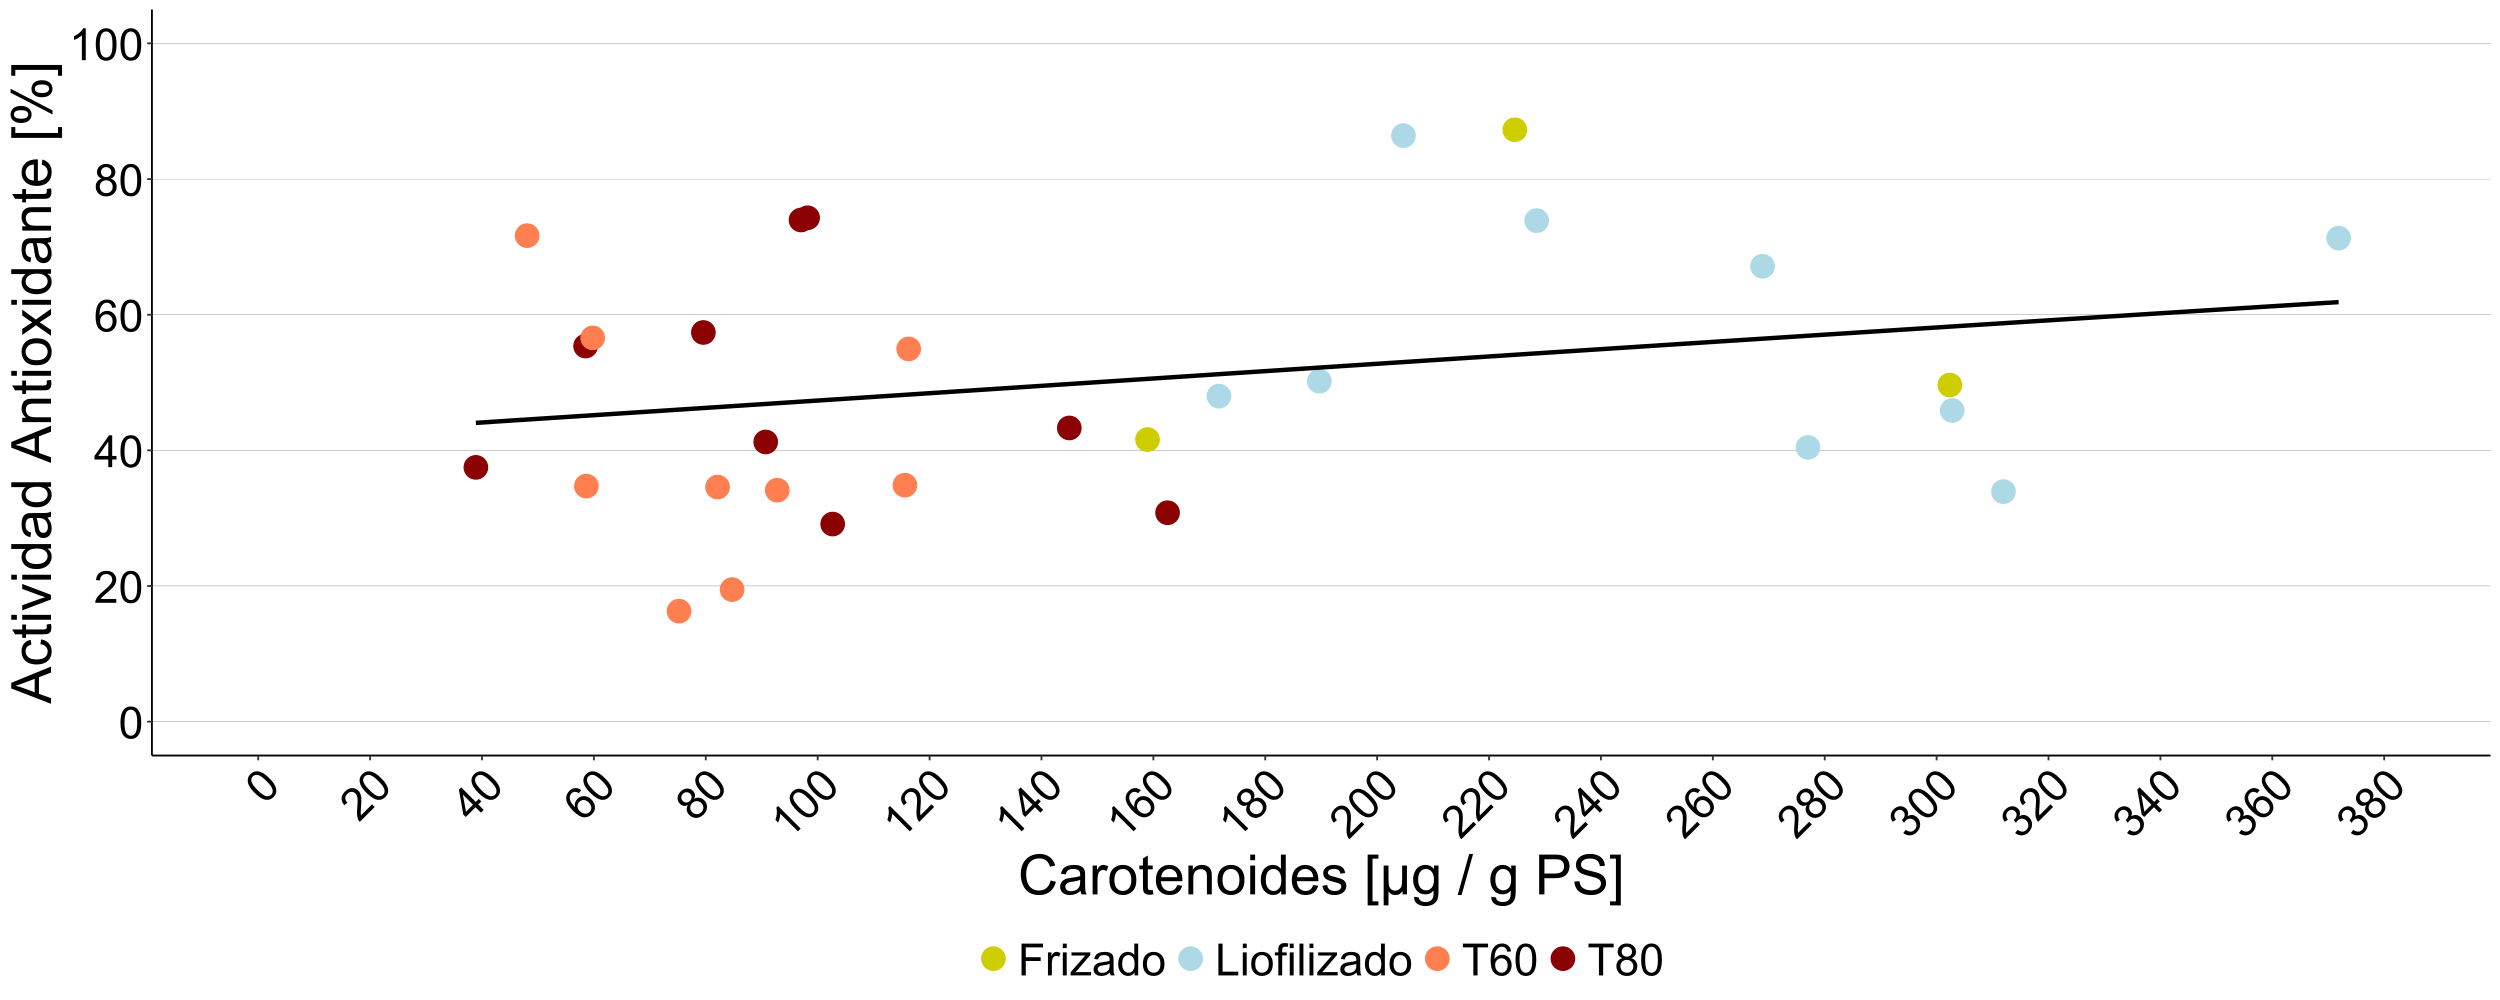 <?xml version="1.0" encoding="UTF-8"?>
<svg xmlns="http://www.w3.org/2000/svg" xmlns:xlink="http://www.w3.org/1999/xlink" width="1440" height="576" viewBox="0 0 1440 576">
<defs>
<g>
<g id="glyph-0-0">
<path d="M 1.062 -9.039 C 1.062 -11.203 1.285 -12.949 1.73 -14.27 C 2.176 -15.59 2.84 -16.609 3.719 -17.324 C 4.598 -18.043 5.703 -18.398 7.039 -18.398 C 8.02 -18.398 8.883 -18.203 9.625 -17.805 C 10.367 -17.41 10.98 -16.84 11.461 -16.094 C 11.945 -15.348 12.324 -14.441 12.602 -13.367 C 12.875 -12.297 13.012 -10.855 13.012 -9.039 C 13.012 -6.887 12.793 -5.152 12.352 -3.832 C 11.91 -2.512 11.246 -1.488 10.367 -0.77 C 9.488 -0.047 8.379 0.312 7.039 0.312 C 5.27 0.312 3.883 -0.32 2.875 -1.586 C 1.668 -3.113 1.062 -5.598 1.062 -9.039 M 3.375 -9.039 C 3.375 -6.027 3.727 -4.027 4.43 -3.031 C 5.137 -2.035 6.004 -1.539 7.039 -1.539 C 8.07 -1.539 8.941 -2.039 9.645 -3.039 C 10.348 -4.039 10.699 -6.039 10.699 -9.039 C 10.699 -12.055 10.348 -14.059 9.645 -15.051 C 8.941 -16.043 8.062 -16.539 7.012 -16.539 C 5.98 -16.539 5.152 -16.102 4.539 -15.227 C 3.762 -14.109 3.375 -12.047 3.375 -9.039 Z M 3.375 -9.039 "/>
</g>
<g id="glyph-0-1">
<path d="M 12.887 -2.164 L 12.887 0 L 0.773 0 C 0.758 -0.543 0.848 -1.062 1.039 -1.562 C 1.348 -2.387 1.84 -3.199 2.52 -4 C 3.199 -4.801 4.18 -5.727 5.461 -6.773 C 7.453 -8.41 8.801 -9.703 9.5 -10.656 C 10.199 -11.609 10.551 -12.512 10.551 -13.363 C 10.551 -14.254 10.23 -15.008 9.594 -15.617 C 8.957 -16.23 8.125 -16.539 7.102 -16.539 C 6.016 -16.539 5.148 -16.211 4.5 -15.562 C 3.852 -14.914 3.52 -14.012 3.512 -12.863 L 1.199 -13.102 C 1.359 -14.824 1.953 -16.141 2.988 -17.043 C 4.02 -17.949 5.41 -18.398 7.148 -18.398 C 8.91 -18.398 10.301 -17.914 11.324 -16.938 C 12.352 -15.961 12.863 -14.754 12.863 -13.312 C 12.863 -12.578 12.711 -11.859 12.414 -11.148 C 12.113 -10.441 11.613 -9.695 10.918 -8.914 C 10.223 -8.129 9.066 -7.055 7.449 -5.688 C 6.102 -4.555 5.234 -3.785 4.852 -3.383 C 4.465 -2.977 4.148 -2.57 3.898 -2.164 Z M 12.887 -2.164 "/>
</g>
<g id="glyph-0-2">
<path d="M 8.273 0 L 8.273 -4.387 L 0.324 -4.387 L 0.324 -6.449 L 8.688 -18.324 L 10.523 -18.324 L 10.523 -6.449 L 13 -6.449 L 13 -4.387 L 10.523 -4.387 L 10.523 0 L 8.273 0 M 8.273 -6.449 L 8.273 -14.711 L 2.539 -6.449 Z M 8.273 -6.449 "/>
</g>
<g id="glyph-0-3">
<path d="M 12.738 -13.836 L 10.5 -13.664 C 10.301 -14.547 10.016 -15.188 9.648 -15.586 C 9.043 -16.23 8.293 -16.551 7.398 -16.551 C 6.684 -16.551 6.055 -16.352 5.512 -15.949 C 4.805 -15.434 4.246 -14.68 3.836 -13.688 C 3.43 -12.695 3.215 -11.285 3.199 -9.449 C 3.742 -10.273 4.402 -10.887 5.188 -11.289 C 5.973 -11.688 6.793 -11.887 7.648 -11.887 C 9.148 -11.887 10.426 -11.336 11.48 -10.23 C 12.535 -9.129 13.062 -7.699 13.062 -5.949 C 13.062 -4.801 12.816 -3.73 12.32 -2.742 C 11.824 -1.758 11.141 -1 10.273 -0.477 C 9.41 0.051 8.426 0.312 7.324 0.312 C 5.449 0.312 3.922 -0.379 2.738 -1.758 C 1.555 -3.137 0.961 -5.41 0.961 -8.574 C 0.961 -12.117 1.617 -14.691 2.926 -16.301 C 4.066 -17.699 5.605 -18.398 7.539 -18.398 C 8.98 -18.398 10.16 -17.996 11.082 -17.188 C 12.004 -16.379 12.555 -15.262 12.738 -13.836 M 3.551 -5.938 C 3.551 -5.164 3.715 -4.422 4.043 -3.711 C 4.371 -3.004 4.832 -2.465 5.426 -2.094 C 6.016 -1.723 6.637 -1.539 7.289 -1.539 C 8.238 -1.539 9.055 -1.922 9.738 -2.688 C 10.422 -3.453 10.762 -4.496 10.762 -5.812 C 10.762 -7.078 10.426 -8.078 9.75 -8.805 C 9.074 -9.535 8.227 -9.898 7.199 -9.898 C 6.184 -9.898 5.32 -9.535 4.613 -8.805 C 3.902 -8.078 3.551 -7.121 3.551 -5.938 Z M 3.551 -5.938 "/>
</g>
<g id="glyph-0-4">
<path d="M 4.523 -9.938 C 3.59 -10.277 2.898 -10.766 2.449 -11.398 C 2 -12.035 1.773 -12.793 1.773 -13.676 C 1.773 -15.008 2.254 -16.129 3.211 -17.039 C 4.172 -17.945 5.445 -18.398 7.039 -18.398 C 8.637 -18.398 9.926 -17.934 10.898 -17.008 C 11.875 -16.078 12.363 -14.945 12.363 -13.613 C 12.363 -12.762 12.141 -12.023 11.695 -11.395 C 11.246 -10.766 10.57 -10.277 9.664 -9.938 C 10.789 -9.57 11.645 -8.98 12.23 -8.164 C 12.82 -7.348 13.113 -6.371 13.113 -5.238 C 13.113 -3.672 12.559 -2.355 11.449 -1.289 C 10.34 -0.223 8.883 0.312 7.074 0.312 C 5.266 0.312 3.809 -0.223 2.699 -1.293 C 1.59 -2.363 1.039 -3.699 1.039 -5.301 C 1.039 -6.492 1.34 -7.488 1.945 -8.293 C 2.547 -9.098 3.41 -9.645 4.523 -9.938 M 4.074 -13.75 C 4.074 -12.883 4.355 -12.176 4.914 -11.625 C 5.473 -11.074 6.195 -10.801 7.086 -10.801 C 7.953 -10.801 8.664 -11.074 9.219 -11.617 C 9.773 -12.164 10.051 -12.832 10.051 -13.625 C 10.051 -14.449 9.766 -15.145 9.195 -15.707 C 8.621 -16.27 7.914 -16.551 7.062 -16.551 C 6.203 -16.551 5.492 -16.273 4.926 -15.727 C 4.359 -15.176 4.074 -14.516 4.074 -13.75 M 3.352 -5.289 C 3.352 -4.645 3.504 -4.023 3.805 -3.426 C 4.109 -2.824 4.562 -2.359 5.164 -2.031 C 5.762 -1.703 6.41 -1.539 7.102 -1.539 C 8.176 -1.539 9.062 -1.883 9.762 -2.574 C 10.461 -3.266 10.812 -4.145 10.812 -5.211 C 10.812 -6.297 10.453 -7.191 9.73 -7.898 C 9.012 -8.609 8.109 -8.961 7.023 -8.961 C 5.965 -8.961 5.09 -8.613 4.395 -7.914 C 3.699 -7.211 3.352 -6.336 3.352 -5.289 Z M 3.352 -5.289 "/>
</g>
<g id="glyph-0-5">
<path d="M 9.539 0 L 7.289 0 L 7.289 -14.336 C 6.746 -13.82 6.035 -13.305 5.156 -12.789 C 4.277 -12.27 3.488 -11.883 2.789 -11.625 L 2.789 -13.801 C 4.047 -14.391 5.145 -15.109 6.086 -15.949 C 7.027 -16.793 7.695 -17.609 8.086 -18.398 L 9.539 -18.398 Z M 9.539 0 "/>
</g>
<g id="glyph-0-6">
<path d="M 2.102 0 L 2.102 -18.324 L 14.461 -18.324 L 14.461 -16.164 L 4.523 -16.164 L 4.523 -10.488 L 13.125 -10.488 L 13.125 -8.324 L 4.523 -8.324 L 4.523 0 Z M 2.102 0 "/>
</g>
<g id="glyph-0-7">
<path d="M 1.664 0 L 1.664 -13.273 L 3.688 -13.273 L 3.688 -11.262 C 4.203 -12.203 4.68 -12.824 5.117 -13.125 C 5.555 -13.426 6.039 -13.574 6.562 -13.574 C 7.32 -13.574 8.09 -13.332 8.875 -12.852 L 8.102 -10.762 C 7.551 -11.086 7 -11.25 6.449 -11.25 C 5.957 -11.25 5.516 -11.102 5.125 -10.805 C 4.734 -10.512 4.453 -10.102 4.289 -9.574 C 4.039 -8.773 3.914 -7.898 3.914 -6.949 L 3.914 0 Z M 1.664 0 "/>
</g>
<g id="glyph-0-8">
<path d="M 1.699 -15.738 L 1.699 -18.324 L 3.949 -18.324 L 3.949 -15.738 L 1.699 -15.738 M 1.699 0 L 1.699 -13.273 L 3.949 -13.273 L 3.949 0 Z M 1.699 0 "/>
</g>
<g id="glyph-0-9">
<path d="M 0.5 0 L 0.5 -1.824 L 8.949 -11.523 C 7.992 -11.477 7.145 -11.449 6.414 -11.449 L 1 -11.449 L 1 -13.273 L 11.852 -13.273 L 11.852 -11.789 L 4.664 -3.363 L 3.273 -1.824 C 4.285 -1.898 5.23 -1.938 6.113 -1.938 L 12.25 -1.938 L 12.25 0 Z M 0.5 0 "/>
</g>
<g id="glyph-0-10">
<path d="M 10.352 -1.637 C 9.516 -0.93 8.715 -0.43 7.945 -0.137 C 7.172 0.152 6.348 0.301 5.461 0.301 C 4.004 0.301 2.883 -0.055 2.102 -0.77 C 1.316 -1.48 0.926 -2.391 0.926 -3.5 C 0.926 -4.148 1.074 -4.742 1.367 -5.281 C 1.664 -5.82 2.051 -6.25 2.531 -6.574 C 3.012 -6.898 3.551 -7.145 4.148 -7.312 C 4.59 -7.43 5.258 -7.543 6.148 -7.648 C 7.965 -7.867 9.305 -8.125 10.164 -8.426 C 10.172 -8.734 10.176 -8.93 10.176 -9.012 C 10.176 -9.93 9.961 -10.574 9.539 -10.949 C 8.961 -11.457 8.109 -11.711 6.977 -11.711 C 5.918 -11.711 5.137 -11.527 4.633 -11.156 C 4.129 -10.785 3.754 -10.129 3.512 -9.188 L 1.312 -9.488 C 1.512 -10.43 1.84 -11.191 2.301 -11.77 C 2.758 -12.348 3.422 -12.793 4.289 -13.105 C 5.152 -13.418 6.16 -13.574 7.301 -13.574 C 8.434 -13.574 9.355 -13.441 10.062 -13.176 C 10.77 -12.91 11.293 -12.574 11.625 -12.168 C 11.957 -11.766 12.191 -11.254 12.324 -10.637 C 12.398 -10.254 12.438 -9.562 12.438 -8.562 L 12.438 -5.562 C 12.438 -3.473 12.484 -2.148 12.582 -1.594 C 12.676 -1.039 12.867 -0.508 13.148 0 L 10.801 0 C 10.566 -0.465 10.418 -1.012 10.352 -1.637 M 10.164 -6.664 C 9.348 -6.328 8.121 -6.047 6.488 -5.812 C 5.562 -5.68 4.91 -5.527 4.523 -5.363 C 4.141 -5.195 3.848 -4.953 3.637 -4.633 C 3.43 -4.309 3.324 -3.953 3.324 -3.562 C 3.324 -2.961 3.551 -2.461 4.008 -2.062 C 4.461 -1.664 5.125 -1.461 6 -1.461 C 6.867 -1.461 7.637 -1.652 8.312 -2.031 C 8.988 -2.41 9.484 -2.93 9.801 -3.586 C 10.043 -4.098 10.164 -4.848 10.164 -5.836 Z M 10.164 -6.664 "/>
</g>
<g id="glyph-0-11">
<path d="M 10.301 0 L 10.301 -1.676 C 9.457 -0.359 8.223 0.301 6.586 0.301 C 5.527 0.301 4.555 0.008 3.668 -0.574 C 2.781 -1.16 2.094 -1.973 1.605 -3.02 C 1.117 -4.066 0.875 -5.266 0.875 -6.625 C 0.875 -7.949 1.098 -9.152 1.539 -10.23 C 1.98 -11.309 2.641 -12.137 3.523 -12.711 C 4.41 -13.289 5.395 -13.574 6.488 -13.574 C 7.289 -13.574 8 -13.406 8.625 -13.07 C 9.25 -12.73 9.758 -12.293 10.148 -11.75 L 10.148 -18.324 L 12.387 -18.324 L 12.387 0 L 10.301 0 M 3.188 -6.625 C 3.188 -4.926 3.547 -3.652 4.262 -2.812 C 4.98 -1.973 5.824 -1.551 6.801 -1.551 C 7.785 -1.551 8.617 -1.953 9.305 -2.758 C 9.992 -3.559 10.336 -4.789 10.336 -6.438 C 10.336 -8.254 9.988 -9.586 9.289 -10.438 C 8.586 -11.289 7.727 -11.711 6.699 -11.711 C 5.699 -11.711 4.863 -11.305 4.195 -10.488 C 3.523 -9.672 3.188 -8.383 3.188 -6.625 Z M 3.188 -6.625 "/>
</g>
<g id="glyph-0-12">
<path d="M 0.852 -6.637 C 0.852 -9.098 1.535 -10.918 2.898 -12.102 C 4.043 -13.082 5.434 -13.574 7.074 -13.574 C 8.898 -13.574 10.391 -12.977 11.551 -11.781 C 12.707 -10.586 13.289 -8.934 13.289 -6.824 C 13.289 -5.117 13.031 -3.773 12.52 -2.793 C 12.008 -1.816 11.262 -1.055 10.281 -0.512 C 9.301 0.027 8.234 0.301 7.074 0.301 C 5.215 0.301 3.715 -0.297 2.57 -1.488 C 1.422 -2.68 0.852 -4.395 0.852 -6.637 M 3.164 -6.637 C 3.164 -4.938 3.535 -3.664 4.273 -2.82 C 5.016 -1.973 5.949 -1.551 7.074 -1.551 C 8.191 -1.551 9.121 -1.977 9.863 -2.824 C 10.605 -3.676 10.977 -4.973 10.977 -6.711 C 10.977 -8.355 10.602 -9.598 9.855 -10.445 C 9.109 -11.289 8.184 -11.711 7.074 -11.711 C 5.949 -11.711 5.016 -11.293 4.273 -10.449 C 3.535 -9.609 3.164 -8.336 3.164 -6.637 Z M 3.164 -6.637 "/>
</g>
<g id="glyph-0-13">
<path d="M 1.875 0 L 1.875 -18.324 L 4.301 -18.324 L 4.301 -2.164 L 13.324 -2.164 L 13.324 0 Z M 1.875 0 "/>
</g>
<g id="glyph-0-14">
<path d="M 2.227 0 L 2.227 -11.523 L 0.238 -11.523 L 0.238 -13.273 L 2.227 -13.273 L 2.227 -14.688 C 2.227 -15.578 2.305 -16.242 2.461 -16.676 C 2.68 -17.258 3.059 -17.73 3.605 -18.094 C 4.152 -18.457 4.918 -18.637 5.898 -18.637 C 6.535 -18.637 7.234 -18.562 8 -18.414 L 7.664 -16.449 C 7.195 -16.535 6.754 -16.574 6.336 -16.574 C 5.652 -16.574 5.172 -16.43 4.887 -16.137 C 4.605 -15.848 4.461 -15.301 4.461 -14.5 L 4.461 -13.273 L 7.051 -13.273 L 7.051 -11.523 L 4.461 -11.523 L 4.461 0 Z M 2.227 0 "/>
</g>
<g id="glyph-0-15">
<path d="M 1.637 0 L 1.637 -18.324 L 3.887 -18.324 L 3.887 0 Z M 1.637 0 "/>
</g>
<g id="glyph-0-16">
<path d="M 6.637 0 L 6.637 -16.164 L 0.602 -16.164 L 0.602 -18.324 L 15.125 -18.324 L 15.125 -16.164 L 9.062 -16.164 L 9.062 0 Z M 6.637 0 "/>
</g>
<g id="glyph-1-0">
<path d="M -5.641 -7.141 C -7.172 -8.676 -8.246 -10.066 -8.867 -11.312 C -9.484 -12.562 -9.734 -13.75 -9.621 -14.879 C -9.508 -16.008 -8.977 -17.043 -8.035 -17.988 C -7.34 -18.684 -6.59 -19.152 -5.785 -19.398 C -4.98 -19.641 -4.145 -19.672 -3.273 -19.484 C -2.406 -19.301 -1.496 -18.926 -0.543 -18.363 C 0.406 -17.801 1.527 -16.875 2.812 -15.59 C 4.332 -14.07 5.402 -12.688 6.023 -11.441 C 6.645 -10.195 6.898 -9.008 6.789 -7.875 C 6.676 -6.742 6.145 -5.703 5.195 -4.754 C 3.949 -3.508 2.52 -2.973 0.91 -3.156 C -1.023 -3.379 -3.207 -4.707 -5.641 -7.141 M -4.004 -8.777 C -1.875 -6.648 -0.211 -5.484 0.988 -5.277 C 2.191 -5.07 3.16 -5.332 3.891 -6.062 C 4.621 -6.793 4.879 -7.762 4.672 -8.969 C 4.461 -10.172 3.297 -11.836 1.176 -13.957 C -0.957 -16.09 -2.625 -17.258 -3.824 -17.461 C -5.023 -17.664 -5.992 -17.395 -6.734 -16.652 C -7.465 -15.922 -7.738 -15.027 -7.559 -13.973 C -7.316 -12.637 -6.133 -10.902 -4.004 -8.777 Z M -4.004 -8.777 "/>
</g>
<g id="glyph-1-1">
<path d="M 7.582 -10.641 L 9.113 -9.113 L 0.547 -0.547 C 0.152 -0.918 -0.152 -1.348 -0.371 -1.84 C -0.738 -2.641 -0.961 -3.562 -1.047 -4.609 C -1.133 -5.656 -1.094 -7.004 -0.93 -8.652 C -0.676 -11.215 -0.637 -13.082 -0.816 -14.254 C -0.996 -15.422 -1.387 -16.309 -1.988 -16.91 C -2.621 -17.539 -3.375 -17.844 -4.262 -17.828 C -5.145 -17.809 -5.949 -17.438 -6.672 -16.715 C -7.438 -15.949 -7.824 -15.105 -7.824 -14.188 C -7.824 -13.266 -7.418 -12.398 -6.613 -11.578 L -8.414 -10.113 C -9.523 -11.441 -10.031 -12.793 -9.938 -14.164 C -9.848 -15.535 -9.188 -16.836 -7.953 -18.066 C -6.711 -19.309 -5.383 -19.949 -3.969 -19.984 C -2.555 -20.02 -1.336 -19.527 -0.316 -18.508 C 0.199 -17.988 0.605 -17.375 0.895 -16.66 C 1.18 -15.949 1.355 -15.07 1.418 -14.023 C 1.48 -12.977 1.422 -11.398 1.246 -9.289 C 1.094 -7.535 1.023 -6.379 1.039 -5.82 C 1.055 -5.262 1.117 -4.754 1.23 -4.285 Z M 7.582 -10.641 "/>
</g>
<g id="glyph-1-2">
<path d="M 5.852 -5.852 L 2.75 -8.953 L -2.871 -3.332 L -4.332 -4.789 L -6.816 -19.102 L -5.516 -20.398 L 2.883 -12.004 L 4.633 -13.754 L 6.09 -12.293 L 4.34 -10.543 L 7.441 -7.441 L 5.852 -5.852 M 1.289 -10.414 L -4.551 -16.254 L -2.766 -6.355 Z M 1.289 -10.414 "/>
</g>
<g id="glyph-1-3">
<path d="M -0.777 -18.793 L -2.234 -17.086 C -3.004 -17.57 -3.656 -17.82 -4.199 -17.844 C -5.082 -17.871 -5.84 -17.566 -6.469 -16.934 C -6.977 -16.43 -7.281 -15.844 -7.379 -15.176 C -7.516 -14.309 -7.379 -13.383 -6.965 -12.391 C -6.551 -11.402 -5.703 -10.254 -4.418 -8.945 C -4.621 -9.91 -4.586 -10.812 -4.312 -11.648 C -4.043 -12.484 -3.602 -13.207 -2.996 -13.816 C -1.938 -14.875 -0.641 -15.387 0.883 -15.352 C 2.41 -15.316 3.793 -14.68 5.031 -13.445 C 5.844 -12.629 6.422 -11.699 6.77 -10.652 C 7.117 -9.602 7.172 -8.586 6.93 -7.602 C 6.688 -6.617 6.18 -5.738 5.402 -4.957 C 4.074 -3.633 2.504 -3.039 0.695 -3.176 C -1.117 -3.316 -3.145 -4.504 -5.383 -6.742 C -7.887 -9.25 -9.246 -11.531 -9.457 -13.594 C -9.641 -15.391 -9.047 -16.973 -7.68 -18.34 C -6.66 -19.359 -5.539 -19.91 -4.316 -19.988 C -3.094 -20.07 -1.914 -19.668 -0.777 -18.793 M -1.688 -6.707 C -1.141 -6.16 -0.5 -5.754 0.234 -5.484 C 0.969 -5.215 1.676 -5.16 2.355 -5.316 C 3.035 -5.473 3.605 -5.781 4.066 -6.238 C 4.738 -6.91 5.043 -7.762 4.984 -8.785 C 4.926 -9.812 4.43 -10.789 3.5 -11.719 C 2.605 -12.617 1.66 -13.082 0.668 -13.121 C -0.324 -13.16 -1.184 -12.816 -1.91 -12.09 C -2.629 -11.371 -2.98 -10.504 -2.965 -9.488 C -2.949 -8.473 -2.523 -7.547 -1.688 -6.707 Z M -1.688 -6.707 "/>
</g>
<g id="glyph-1-4">
<path d="M -3.828 -10.227 C -4.73 -9.809 -5.562 -9.664 -6.328 -9.793 C -7.094 -9.922 -7.789 -10.301 -8.414 -10.926 C -9.355 -11.867 -9.812 -13 -9.777 -14.32 C -9.742 -15.641 -9.16 -16.863 -8.035 -17.988 C -6.902 -19.117 -5.664 -19.699 -4.316 -19.734 C -2.973 -19.766 -1.828 -19.309 -0.883 -18.367 C -0.281 -17.766 0.082 -17.086 0.211 -16.324 C 0.34 -15.566 0.207 -14.742 -0.195 -13.859 C 0.859 -14.395 1.883 -14.582 2.879 -14.422 C 3.871 -14.258 4.766 -13.777 5.57 -12.977 C 6.676 -11.867 7.215 -10.543 7.188 -9.008 C 7.156 -7.469 6.504 -6.059 5.223 -4.781 C 3.945 -3.504 2.535 -2.852 0.996 -2.824 C -0.547 -2.797 -1.883 -3.352 -3.016 -4.48 C -3.855 -5.324 -4.348 -6.242 -4.488 -7.238 C -4.633 -8.234 -4.41 -9.23 -3.828 -10.227 M -6.84 -12.605 C -6.227 -11.992 -5.531 -11.688 -4.746 -11.695 C -3.961 -11.699 -3.254 -12.02 -2.625 -12.648 C -2.012 -13.262 -1.703 -13.957 -1.695 -14.734 C -1.691 -15.512 -1.969 -16.18 -2.527 -16.742 C -3.109 -17.324 -3.805 -17.613 -4.605 -17.605 C -5.406 -17.602 -6.109 -17.297 -6.707 -16.695 C -7.316 -16.09 -7.625 -15.391 -7.637 -14.602 C -7.648 -13.812 -7.383 -13.145 -6.84 -12.605 M -1.371 -6.109 C -0.918 -5.652 -0.371 -5.324 0.27 -5.113 C 0.91 -4.902 1.559 -4.895 2.215 -5.086 C 2.871 -5.277 3.445 -5.617 3.934 -6.109 C 4.695 -6.867 5.078 -7.738 5.082 -8.723 C 5.09 -9.707 4.715 -10.578 3.961 -11.332 C 3.195 -12.098 2.305 -12.477 1.293 -12.469 C 0.285 -12.457 -0.605 -12.07 -1.371 -11.305 C -2.117 -10.555 -2.492 -9.688 -2.488 -8.703 C -2.484 -7.715 -2.113 -6.852 -1.371 -6.109 Z M -1.371 -6.109 "/>
</g>
<g id="glyph-1-5">
<path d="M 6.742 -6.742 L 5.152 -5.152 L -4.984 -15.293 C -5.004 -14.543 -5.141 -13.676 -5.395 -12.688 C -5.652 -11.699 -5.938 -10.867 -6.25 -10.191 L -7.785 -11.73 C -7.316 -13.039 -7.043 -14.32 -6.973 -15.582 C -6.902 -16.844 -7.008 -17.895 -7.293 -18.73 L -6.266 -19.754 Z M 6.742 -6.742 "/>
</g>
<g id="glyph-1-6">
<path d="M -2.66 -4.18 L -1.281 -5.984 C -0.199 -5.266 0.762 -4.926 1.602 -4.969 C 2.438 -5.008 3.172 -5.344 3.801 -5.977 C 4.551 -6.723 4.922 -7.613 4.918 -8.648 C 4.914 -9.684 4.531 -10.582 3.766 -11.348 C 3.035 -12.078 2.195 -12.445 1.242 -12.441 C 0.289 -12.438 -0.555 -12.066 -1.289 -11.332 C -1.59 -11.031 -1.906 -10.598 -2.234 -10.031 L -3.457 -11.605 C -3.34 -11.699 -3.246 -11.777 -3.184 -11.844 C -2.504 -12.523 -2.07 -13.309 -1.883 -14.203 C -1.695 -15.102 -1.969 -15.914 -2.703 -16.652 C -3.289 -17.234 -3.969 -17.523 -4.746 -17.508 C -5.523 -17.496 -6.227 -17.18 -6.852 -16.555 C -7.469 -15.938 -7.789 -15.227 -7.812 -14.426 C -7.836 -13.625 -7.52 -12.773 -6.859 -11.879 L -8.734 -10.57 C -9.605 -11.832 -9.988 -13.102 -9.887 -14.375 C -9.781 -15.652 -9.219 -16.801 -8.195 -17.828 C -7.488 -18.535 -6.684 -19.035 -5.785 -19.324 C -4.887 -19.617 -4.016 -19.66 -3.176 -19.449 C -2.336 -19.242 -1.625 -18.84 -1.035 -18.254 C -0.473 -17.691 -0.113 -17.031 0.043 -16.273 C 0.203 -15.512 0.125 -14.703 -0.195 -13.84 C 0.75 -14.43 1.711 -14.66 2.691 -14.527 C 3.672 -14.395 4.582 -13.91 5.418 -13.074 C 6.551 -11.941 7.098 -10.57 7.059 -8.957 C 7.02 -7.348 6.371 -5.91 5.109 -4.648 C 3.973 -3.512 2.688 -2.906 1.258 -2.832 C -0.168 -2.758 -1.477 -3.207 -2.66 -4.18 Z M -2.66 -4.18 "/>
</g>
<g id="glyph-2-0">
<path d="M 18.812 -8.031 L 21.844 -7.266 C 21.207 -4.777 20.066 -2.879 18.414 -1.57 C 16.762 -0.262 14.746 0.391 12.359 0.391 C 9.891 0.391 7.883 -0.113 6.336 -1.117 C 4.789 -2.121 3.613 -3.578 2.805 -5.484 C 1.996 -7.391 1.594 -9.438 1.594 -11.625 C 1.594 -14.012 2.051 -16.09 2.961 -17.867 C 3.871 -19.645 5.168 -20.992 6.852 -21.914 C 8.535 -22.836 10.387 -23.297 12.406 -23.297 C 14.699 -23.297 16.625 -22.715 18.188 -21.547 C 19.75 -20.379 20.84 -18.738 21.453 -16.625 L 18.469 -15.922 C 17.938 -17.59 17.168 -18.801 16.156 -19.562 C 15.145 -20.324 13.875 -20.703 12.344 -20.703 C 10.582 -20.703 9.113 -20.281 7.93 -19.438 C 6.746 -18.594 5.918 -17.461 5.438 -16.039 C 4.957 -14.617 4.719 -13.152 4.719 -11.641 C 4.719 -9.691 5.004 -7.992 5.57 -6.539 C 6.137 -5.086 7.02 -4 8.219 -3.281 C 9.418 -2.562 10.715 -2.203 12.109 -2.203 C 13.809 -2.203 15.246 -2.691 16.422 -3.672 C 17.598 -4.652 18.395 -6.105 18.812 -8.031 Z M 18.812 -8.031 "/>
</g>
<g id="glyph-2-1">
<path d="M 12.938 -2.047 C 11.895 -1.16 10.895 -0.535 9.93 -0.172 C 8.965 0.191 7.934 0.375 6.828 0.375 C 5.004 0.375 3.605 -0.07 2.625 -0.961 C 1.645 -1.852 1.156 -2.988 1.156 -4.375 C 1.156 -5.188 1.34 -5.93 1.711 -6.602 C 2.082 -7.273 2.566 -7.812 3.164 -8.219 C 3.762 -8.625 4.438 -8.934 5.188 -9.141 C 5.738 -9.285 6.574 -9.426 7.688 -9.562 C 9.957 -9.832 11.629 -10.156 12.703 -10.531 C 12.715 -10.918 12.719 -11.16 12.719 -11.266 C 12.719 -12.41 12.453 -13.219 11.922 -13.688 C 11.203 -14.324 10.137 -14.641 8.719 -14.641 C 7.395 -14.641 6.418 -14.41 5.789 -13.945 C 5.16 -13.48 4.691 -12.66 4.391 -11.484 L 1.641 -11.859 C 1.891 -13.035 2.301 -13.988 2.875 -14.711 C 3.449 -15.434 4.277 -15.992 5.359 -16.383 C 6.441 -16.773 7.699 -16.969 9.125 -16.969 C 10.543 -16.969 11.691 -16.801 12.578 -16.469 C 13.465 -16.137 14.113 -15.715 14.531 -15.211 C 14.949 -14.707 15.238 -14.066 15.406 -13.297 C 15.5 -12.816 15.547 -11.953 15.547 -10.703 L 15.547 -6.953 C 15.547 -4.34 15.605 -2.684 15.727 -1.992 C 15.848 -1.301 16.082 -0.637 16.438 0 L 13.5 0 C 13.207 -0.582 13.02 -1.266 12.938 -2.047 M 12.703 -8.328 C 11.684 -7.91 10.152 -7.559 8.109 -7.266 C 6.953 -7.098 6.137 -6.91 5.656 -6.703 C 5.176 -6.496 4.809 -6.191 4.547 -5.789 C 4.285 -5.387 4.156 -4.941 4.156 -4.453 C 4.156 -3.703 4.441 -3.078 5.008 -2.578 C 5.574 -2.078 6.406 -1.828 7.5 -1.828 C 8.582 -1.828 9.547 -2.066 10.391 -2.539 C 11.234 -3.012 11.855 -3.66 12.25 -4.484 C 12.551 -5.121 12.703 -6.059 12.703 -7.297 Z M 12.703 -8.328 "/>
</g>
<g id="glyph-2-2">
<path d="M 2.078 0 L 2.078 -16.594 L 4.609 -16.594 L 4.609 -14.078 C 5.254 -15.254 5.852 -16.031 6.398 -16.406 C 6.945 -16.781 7.547 -16.969 8.203 -16.969 C 9.152 -16.969 10.113 -16.668 11.094 -16.062 L 10.125 -13.453 C 9.438 -13.859 8.75 -14.062 8.062 -14.062 C 7.449 -14.062 6.895 -13.879 6.406 -13.508 C 5.918 -13.137 5.566 -12.625 5.359 -11.969 C 5.047 -10.969 4.891 -9.875 4.891 -8.688 L 4.891 0 Z M 2.078 0 "/>
</g>
<g id="glyph-2-3">
<path d="M 1.062 -8.297 C 1.062 -11.371 1.918 -13.645 3.625 -15.125 C 5.051 -16.355 6.793 -16.969 8.844 -16.969 C 11.125 -16.969 12.988 -16.223 14.438 -14.727 C 15.887 -13.23 16.609 -11.168 16.609 -8.531 C 16.609 -6.395 16.289 -4.715 15.648 -3.492 C 15.008 -2.27 14.074 -1.316 12.852 -0.641 C 11.629 0.035 10.293 0.375 8.844 0.375 C 6.52 0.375 4.645 -0.371 3.211 -1.859 C 1.777 -3.348 1.062 -5.496 1.062 -8.297 M 3.953 -8.297 C 3.953 -6.172 4.418 -4.582 5.344 -3.523 C 6.27 -2.465 7.438 -1.938 8.844 -1.938 C 10.238 -1.938 11.402 -2.469 12.328 -3.531 C 13.254 -4.594 13.719 -6.215 13.719 -8.391 C 13.719 -10.441 13.254 -11.996 12.32 -13.055 C 11.387 -14.113 10.23 -14.641 8.844 -14.641 C 7.438 -14.641 6.27 -14.113 5.344 -13.062 C 4.418 -12.012 3.953 -10.422 3.953 -8.297 Z M 3.953 -8.297 "/>
</g>
<g id="glyph-2-4">
<path d="M 8.25 -2.516 L 8.656 -0.031 C 7.863 0.137 7.156 0.219 6.531 0.219 C 5.512 0.219 4.719 0.059 4.156 -0.266 C 3.594 -0.59 3.199 -1.012 2.969 -1.539 C 2.738 -2.066 2.625 -3.172 2.625 -4.859 L 2.625 -14.406 L 0.562 -14.406 L 0.562 -16.594 L 2.625 -16.594 L 2.625 -20.703 L 5.422 -22.391 L 5.422 -16.594 L 8.25 -16.594 L 8.25 -14.406 L 5.422 -14.406 L 5.422 -4.703 C 5.422 -3.902 5.473 -3.387 5.57 -3.156 C 5.668 -2.926 5.832 -2.746 6.055 -2.609 C 6.277 -2.473 6.598 -2.406 7.016 -2.406 C 7.328 -2.406 7.738 -2.441 8.25 -2.516 Z M 8.25 -2.516 "/>
</g>
<g id="glyph-2-5">
<path d="M 13.469 -5.344 L 16.375 -4.984 C 15.918 -3.285 15.066 -1.969 13.828 -1.031 C 12.59 -0.094 11.004 0.375 9.078 0.375 C 6.652 0.375 4.727 -0.371 3.305 -1.867 C 1.883 -3.363 1.172 -5.457 1.172 -8.156 C 1.172 -10.949 1.891 -13.113 3.328 -14.656 C 4.766 -16.199 6.629 -16.969 8.922 -16.969 C 11.141 -16.969 12.953 -16.215 14.359 -14.703 C 15.766 -13.191 16.469 -11.066 16.469 -8.328 C 16.469 -8.16 16.465 -7.91 16.453 -7.578 L 4.078 -7.578 C 4.184 -5.754 4.699 -4.359 5.625 -3.391 C 6.551 -2.422 7.707 -1.938 9.094 -1.938 C 10.125 -1.938 11.004 -2.207 11.734 -2.75 C 12.465 -3.293 13.043 -4.156 13.469 -5.344 M 4.234 -9.891 L 13.5 -9.891 C 13.375 -11.285 13.02 -12.332 12.438 -13.031 C 11.543 -14.113 10.379 -14.656 8.953 -14.656 C 7.66 -14.656 6.574 -14.223 5.695 -13.359 C 4.816 -12.496 4.328 -11.34 4.234 -9.891 Z M 4.234 -9.891 "/>
</g>
<g id="glyph-2-6">
<path d="M 2.109 0 L 2.109 -16.594 L 4.641 -16.594 L 4.641 -14.234 C 5.859 -16.059 7.621 -16.969 9.922 -16.969 C 10.922 -16.969 11.84 -16.789 12.68 -16.43 C 13.52 -16.07 14.145 -15.598 14.562 -15.016 C 14.98 -14.434 15.27 -13.738 15.438 -12.938 C 15.543 -12.418 15.594 -11.504 15.594 -10.203 L 15.594 0 L 12.781 0 L 12.781 -10.094 C 12.781 -11.238 12.672 -12.098 12.453 -12.664 C 12.234 -13.23 11.848 -13.684 11.289 -14.023 C 10.73 -14.363 10.078 -14.531 9.328 -14.531 C 8.129 -14.531 7.098 -14.152 6.227 -13.391 C 5.355 -12.629 4.922 -11.188 4.922 -9.062 L 4.922 0 Z M 2.109 0 "/>
</g>
<g id="glyph-2-7">
<path d="M 2.125 -19.672 L 2.125 -22.906 L 4.938 -22.906 L 4.938 -19.672 L 2.125 -19.672 M 2.125 0 L 2.125 -16.594 L 4.938 -16.594 L 4.938 0 Z M 2.125 0 "/>
</g>
<g id="glyph-2-8">
<path d="M 12.875 0 L 12.875 -2.094 C 11.824 -0.449 10.277 0.375 8.234 0.375 C 6.91 0.375 5.695 0.012 4.586 -0.719 C 3.477 -1.449 2.617 -2.465 2.008 -3.773 C 1.398 -5.082 1.094 -6.582 1.094 -8.281 C 1.094 -9.938 1.371 -11.441 1.922 -12.789 C 2.473 -14.137 3.301 -15.172 4.406 -15.891 C 5.512 -16.609 6.746 -16.969 8.109 -16.969 C 9.109 -16.969 10 -16.758 10.781 -16.336 C 11.562 -15.914 12.199 -15.363 12.688 -14.688 L 12.688 -22.906 L 15.484 -22.906 L 15.484 0 L 12.875 0 M 3.984 -8.281 C 3.984 -6.156 4.434 -4.566 5.328 -3.516 C 6.223 -2.465 7.281 -1.938 8.5 -1.938 C 9.73 -1.938 10.773 -2.441 11.633 -3.445 C 12.492 -4.449 12.922 -5.984 12.922 -8.047 C 12.922 -10.316 12.484 -11.984 11.609 -13.047 C 10.734 -14.109 9.656 -14.641 8.375 -14.641 C 7.125 -14.641 6.082 -14.129 5.242 -13.109 C 4.402 -12.09 3.984 -10.48 3.984 -8.281 Z M 3.984 -8.281 "/>
</g>
<g id="glyph-2-9">
<path d="M 0.984 -4.953 L 3.766 -5.391 C 3.922 -4.277 4.355 -3.422 5.07 -2.828 C 5.785 -2.234 6.781 -1.938 8.062 -1.938 C 9.355 -1.938 10.312 -2.199 10.938 -2.727 C 11.562 -3.254 11.875 -3.871 11.875 -4.578 C 11.875 -5.215 11.598 -5.715 11.047 -6.078 C 10.66 -6.328 9.703 -6.645 8.172 -7.031 C 6.109 -7.551 4.68 -8.004 3.883 -8.383 C 3.086 -8.762 2.48 -9.289 2.07 -9.961 C 1.66 -10.633 1.453 -11.375 1.453 -12.188 C 1.453 -12.926 1.621 -13.613 1.961 -14.242 C 2.301 -14.871 2.762 -15.395 3.344 -15.812 C 3.781 -16.137 4.379 -16.41 5.133 -16.633 C 5.887 -16.855 6.699 -16.969 7.562 -16.969 C 8.863 -16.969 10.008 -16.781 10.992 -16.406 C 11.977 -16.031 12.703 -15.523 13.172 -14.883 C 13.641 -14.242 13.965 -13.387 14.141 -12.312 L 11.391 -11.938 C 11.266 -12.793 10.902 -13.457 10.305 -13.938 C 9.707 -14.418 8.859 -14.656 7.766 -14.656 C 6.473 -14.656 5.551 -14.441 5 -14.016 C 4.449 -13.59 4.172 -13.09 4.172 -12.516 C 4.172 -12.152 4.285 -11.824 4.516 -11.531 C 4.746 -11.23 5.105 -10.98 5.594 -10.781 C 5.875 -10.676 6.703 -10.438 8.078 -10.062 C 10.066 -9.531 11.457 -9.098 12.242 -8.758 C 13.027 -8.418 13.645 -7.926 14.094 -7.281 C 14.543 -6.637 14.766 -5.832 14.766 -4.875 C 14.766 -3.938 14.492 -3.055 13.945 -2.227 C 13.398 -1.398 12.609 -0.758 11.578 -0.305 C 10.547 0.148 9.379 0.375 8.078 0.375 C 5.922 0.375 4.277 -0.074 3.148 -0.969 C 2.02 -1.863 1.297 -3.191 0.984 -4.953 Z M 0.984 -4.953 "/>
</g>
<g id="glyph-2-10">
</g>
<g id="glyph-2-11">
<path d="M 2.172 6.359 L 2.172 -22.906 L 8.375 -22.906 L 8.375 -20.578 L 4.984 -20.578 L 4.984 4.031 L 8.375 4.031 L 8.375 6.359 Z M 2.172 6.359 "/>
</g>
<g id="glyph-2-12">
<path d="M 15.906 -16.594 L 15.906 0 L 13.391 0 L 13.391 -1.969 C 12.848 -1.137 12.312 -0.562 11.781 -0.25 C 11.051 0.176 10.203 0.391 9.234 0.391 C 8.371 0.391 7.605 0.219 6.938 -0.125 C 6.438 -0.387 5.887 -0.902 5.281 -1.672 L 5.281 6.359 L 2.5 6.359 L 2.5 -16.594 L 5.281 -16.594 L 5.281 -9.562 C 5.281 -7.012 5.418 -5.355 5.688 -4.602 C 5.957 -3.848 6.398 -3.25 7.008 -2.812 C 7.617 -2.375 8.316 -2.156 9.109 -2.156 C 9.941 -2.156 10.688 -2.387 11.344 -2.844 C 12 -3.301 12.465 -3.895 12.734 -4.617 C 13.004 -5.34 13.141 -6.973 13.141 -9.516 L 13.141 -16.594 Z M 15.906 -16.594 "/>
</g>
<g id="glyph-2-13">
<path d="M 1.594 1.375 L 4.328 1.781 C 4.441 2.625 4.762 3.238 5.281 3.625 C 5.98 4.145 6.934 4.406 8.141 4.406 C 9.441 4.406 10.449 4.145 11.156 3.625 C 11.863 3.105 12.344 2.375 12.594 1.438 C 12.738 0.863 12.809 -0.34 12.797 -2.172 C 11.566 -0.723 10.035 0 8.203 0 C 5.922 0 4.156 -0.824 2.906 -2.469 C 1.656 -4.113 1.031 -6.09 1.031 -8.391 C 1.031 -9.973 1.316 -11.434 1.891 -12.773 C 2.465 -14.113 3.293 -15.145 4.383 -15.875 C 5.473 -16.605 6.75 -16.969 8.219 -16.969 C 10.176 -16.969 11.793 -16.176 13.062 -14.594 L 13.062 -16.594 L 15.656 -16.594 L 15.656 -2.25 C 15.656 0.332 15.395 2.164 14.867 3.242 C 14.34 4.32 13.508 5.172 12.367 5.797 C 11.227 6.422 9.824 6.734 8.156 6.734 C 6.176 6.734 4.578 6.289 3.359 5.398 C 2.141 4.508 1.551 3.168 1.594 1.375 M 3.922 -8.594 C 3.922 -6.418 4.355 -4.828 5.219 -3.828 C 6.082 -2.828 7.168 -2.328 8.469 -2.328 C 9.762 -2.328 10.844 -2.824 11.719 -3.82 C 12.594 -4.816 13.031 -6.375 13.031 -8.5 C 13.031 -10.531 12.582 -12.062 11.68 -13.094 C 10.777 -14.125 9.691 -14.641 8.422 -14.641 C 7.172 -14.641 6.109 -14.133 5.234 -13.117 C 4.359 -12.102 3.922 -10.594 3.922 -8.594 Z M 3.922 -8.594 "/>
</g>
<g id="glyph-2-14">
<path d="M 0 0.391 L 6.641 -23.297 L 8.891 -23.297 L 2.266 0.391 Z M 0 0.391 "/>
</g>
<g id="glyph-2-15">
<path d="M 2.469 0 L 2.469 -22.906 L 11.109 -22.906 C 12.629 -22.906 13.793 -22.832 14.594 -22.688 C 15.719 -22.5 16.66 -22.145 17.422 -21.617 C 18.184 -21.09 18.793 -20.355 19.258 -19.406 C 19.723 -18.457 19.953 -17.418 19.953 -16.281 C 19.953 -14.332 19.332 -12.684 18.094 -11.336 C 16.855 -9.988 14.613 -9.312 11.375 -9.312 L 5.5 -9.312 L 5.5 0 L 2.469 0 M 5.5 -12.016 L 11.422 -12.016 C 13.379 -12.016 14.77 -12.379 15.594 -13.109 C 16.418 -13.84 16.828 -14.863 16.828 -16.188 C 16.828 -17.145 16.586 -17.965 16.102 -18.648 C 15.617 -19.332 14.98 -19.781 14.188 -20 C 13.676 -20.137 12.734 -20.203 11.359 -20.203 L 5.5 -20.203 Z M 5.5 -12.016 "/>
</g>
<g id="glyph-2-16">
<path d="M 1.438 -7.359 L 4.297 -7.609 C 4.434 -6.465 4.746 -5.523 5.242 -4.789 C 5.738 -4.055 6.504 -3.461 7.547 -3.008 C 8.59 -2.555 9.762 -2.328 11.062 -2.328 C 12.219 -2.328 13.238 -2.5 14.125 -2.844 C 15.012 -3.188 15.668 -3.66 16.102 -4.258 C 16.535 -4.855 16.75 -5.512 16.75 -6.219 C 16.75 -6.938 16.543 -7.566 16.125 -8.102 C 15.707 -8.637 15.02 -9.09 14.062 -9.453 C 13.449 -9.691 12.09 -10.066 9.984 -10.57 C 7.879 -11.074 6.406 -11.551 5.562 -12 C 4.469 -12.574 3.652 -13.285 3.117 -14.133 C 2.582 -14.98 2.312 -15.934 2.312 -16.984 C 2.312 -18.141 2.641 -19.223 3.297 -20.227 C 3.953 -21.23 4.91 -21.996 6.172 -22.516 C 7.434 -23.035 8.832 -23.297 10.375 -23.297 C 12.074 -23.297 13.57 -23.023 14.867 -22.477 C 16.164 -21.93 17.16 -21.125 17.859 -20.062 C 18.559 -19 18.934 -17.797 18.984 -16.453 L 16.078 -16.234 C 15.922 -17.684 15.395 -18.777 14.492 -19.516 C 13.59 -20.254 12.262 -20.625 10.5 -20.625 C 8.668 -20.625 7.332 -20.289 6.492 -19.617 C 5.652 -18.945 5.234 -18.137 5.234 -17.188 C 5.234 -16.363 5.531 -15.688 6.125 -15.156 C 6.707 -14.625 8.23 -14.082 10.695 -13.523 C 13.16 -12.965 14.848 -12.48 15.766 -12.062 C 17.098 -11.449 18.082 -10.668 18.719 -9.727 C 19.355 -8.785 19.672 -7.699 19.672 -6.469 C 19.672 -5.25 19.324 -4.102 18.625 -3.023 C 17.926 -1.945 16.926 -1.105 15.617 -0.508 C 14.309 0.09 12.84 0.391 11.203 0.391 C 9.129 0.391 7.395 0.09 5.992 -0.516 C 4.59 -1.121 3.492 -2.027 2.695 -3.242 C 1.898 -4.457 1.48 -5.828 1.438 -7.359 Z M 1.438 -7.359 "/>
</g>
<g id="glyph-2-17">
<path d="M 6.812 6.359 L 0.609 6.359 L 0.609 4.031 L 4 4.031 L 4 -20.578 L 0.609 -20.578 L 0.609 -22.906 L 6.812 -22.906 Z M 6.812 6.359 "/>
</g>
<g id="glyph-3-0">
<path d="M 0 0.047 L -22.906 -8.75 L -22.906 -12.016 L 0 -21.391 L 0 -17.938 L -6.938 -15.266 L -6.938 -5.688 L 0 -3.172 L 0 0.047 M -9.406 -6.562 L -9.406 -14.328 L -15.75 -11.938 C -17.676 -11.207 -19.262 -10.668 -20.5 -10.312 C -19.031 -10.02 -17.574 -9.609 -16.125 -9.078 Z M -9.406 -6.562 "/>
</g>
<g id="glyph-3-1">
<path d="M -6.078 -12.938 L -5.719 -15.703 C -3.812 -15.402 -2.32 -14.629 -1.242 -13.383 C -0.164 -12.137 0.375 -10.609 0.375 -8.797 C 0.375 -6.527 -0.367 -4.699 -1.852 -3.32 C -3.336 -1.941 -5.465 -1.25 -8.234 -1.25 C -10.027 -1.25 -11.594 -1.547 -12.938 -2.141 C -14.281 -2.734 -15.289 -3.637 -15.961 -4.852 C -16.633 -6.066 -16.969 -7.387 -16.969 -8.812 C -16.969 -10.613 -16.512 -12.09 -15.602 -13.234 C -14.691 -14.379 -13.395 -15.113 -11.719 -15.438 L -11.297 -12.703 C -12.41 -12.441 -13.25 -11.98 -13.812 -11.32 C -14.375 -10.66 -14.656 -9.859 -14.656 -8.922 C -14.656 -7.504 -14.148 -6.355 -13.133 -5.469 C -12.117 -4.582 -10.512 -4.141 -8.312 -4.141 C -6.082 -4.141 -4.465 -4.566 -3.453 -5.422 C -2.441 -6.277 -1.938 -7.391 -1.938 -8.766 C -1.938 -9.871 -2.277 -10.793 -2.953 -11.531 C -3.629 -12.27 -4.672 -12.738 -6.078 -12.938 Z M -6.078 -12.938 "/>
</g>
<g id="glyph-3-2">
<path d="M -2.516 -8.25 L -0.031 -8.656 C 0.137 -7.863 0.219 -7.156 0.219 -6.531 C 0.219 -5.512 0.059 -4.719 -0.266 -4.156 C -0.59 -3.594 -1.012 -3.199 -1.539 -2.969 C -2.066 -2.738 -3.172 -2.625 -4.859 -2.625 L -14.406 -2.625 L -14.406 -0.562 L -16.594 -0.562 L -16.594 -2.625 L -20.703 -2.625 L -22.391 -5.422 L -16.594 -5.422 L -16.594 -8.25 L -14.406 -8.25 L -14.406 -5.422 L -4.703 -5.422 C -3.902 -5.422 -3.387 -5.473 -3.156 -5.57 C -2.926 -5.668 -2.746 -5.832 -2.609 -6.055 C -2.473 -6.277 -2.406 -6.598 -2.406 -7.016 C -2.406 -7.328 -2.441 -7.738 -2.516 -8.25 Z M -2.516 -8.25 "/>
</g>
<g id="glyph-3-3">
<path d="M -19.672 -2.125 L -22.906 -2.125 L -22.906 -4.938 L -19.672 -4.938 L -19.672 -2.125 M 0 -2.125 L -16.594 -2.125 L -16.594 -4.938 L 0 -4.938 Z M 0 -2.125 "/>
</g>
<g id="glyph-3-4">
<path d="M 0 -6.719 L -16.594 -0.406 L -16.594 -3.375 L -6.656 -6.938 C -5.582 -7.324 -4.469 -7.676 -3.312 -8 C -4.188 -8.25 -5.238 -8.598 -6.469 -9.047 L -16.594 -12.734 L -16.594 -15.625 L 0 -9.344 Z M 0 -6.719 "/>
</g>
<g id="glyph-3-5">
<path d="M 0 -12.875 L -2.094 -12.875 C -0.449 -11.824 0.375 -10.277 0.375 -8.234 C 0.375 -6.91 0.012 -5.695 -0.719 -4.586 C -1.449 -3.477 -2.465 -2.617 -3.773 -2.008 C -5.082 -1.398 -6.582 -1.094 -8.281 -1.094 C -9.938 -1.094 -11.441 -1.371 -12.789 -1.922 C -14.137 -2.473 -15.172 -3.301 -15.891 -4.406 C -16.609 -5.512 -16.969 -6.746 -16.969 -8.109 C -16.969 -9.109 -16.758 -10 -16.336 -10.781 C -15.914 -11.562 -15.363 -12.199 -14.688 -12.688 L -22.906 -12.688 L -22.906 -15.484 L 0 -15.484 L 0 -12.875 M -8.281 -3.984 C -6.156 -3.984 -4.566 -4.434 -3.516 -5.328 C -2.465 -6.223 -1.938 -7.281 -1.938 -8.5 C -1.938 -9.73 -2.441 -10.773 -3.445 -11.633 C -4.449 -12.492 -5.984 -12.922 -8.047 -12.922 C -10.316 -12.922 -11.984 -12.484 -13.047 -11.609 C -14.109 -10.734 -14.641 -9.656 -14.641 -8.375 C -14.641 -7.125 -14.129 -6.082 -13.109 -5.242 C -12.09 -4.402 -10.48 -3.984 -8.281 -3.984 Z M -8.281 -3.984 "/>
</g>
<g id="glyph-3-6">
<path d="M -2.047 -12.938 C -1.16 -11.895 -0.535 -10.895 -0.172 -9.93 C 0.191 -8.965 0.375 -7.934 0.375 -6.828 C 0.375 -5.004 -0.07 -3.605 -0.961 -2.625 C -1.852 -1.645 -2.988 -1.156 -4.375 -1.156 C -5.188 -1.156 -5.93 -1.34 -6.602 -1.711 C -7.273 -2.082 -7.812 -2.566 -8.219 -3.164 C -8.625 -3.762 -8.934 -4.438 -9.141 -5.188 C -9.285 -5.738 -9.426 -6.574 -9.562 -7.688 C -9.832 -9.957 -10.156 -11.629 -10.531 -12.703 C -10.918 -12.715 -11.16 -12.719 -11.266 -12.719 C -12.41 -12.719 -13.219 -12.453 -13.688 -11.922 C -14.324 -11.203 -14.641 -10.137 -14.641 -8.719 C -14.641 -7.395 -14.41 -6.418 -13.945 -5.789 C -13.48 -5.16 -12.66 -4.691 -11.484 -4.391 L -11.859 -1.641 C -13.035 -1.891 -13.988 -2.301 -14.711 -2.875 C -15.434 -3.449 -15.992 -4.277 -16.383 -5.359 C -16.773 -6.441 -16.969 -7.699 -16.969 -9.125 C -16.969 -10.543 -16.801 -11.691 -16.469 -12.578 C -16.137 -13.465 -15.715 -14.113 -15.211 -14.531 C -14.707 -14.949 -14.066 -15.238 -13.297 -15.406 C -12.816 -15.5 -11.953 -15.547 -10.703 -15.547 L -6.953 -15.547 C -4.34 -15.547 -2.684 -15.605 -1.992 -15.727 C -1.301 -15.848 -0.637 -16.082 0 -16.438 L 0 -13.5 C -0.582 -13.207 -1.266 -13.02 -2.047 -12.938 M -8.328 -12.703 C -7.91 -11.684 -7.559 -10.152 -7.266 -8.109 C -7.098 -6.953 -6.91 -6.137 -6.703 -5.656 C -6.496 -5.176 -6.191 -4.809 -5.789 -4.547 C -5.387 -4.285 -4.941 -4.156 -4.453 -4.156 C -3.703 -4.156 -3.078 -4.441 -2.578 -5.008 C -2.078 -5.574 -1.828 -6.406 -1.828 -7.5 C -1.828 -8.582 -2.066 -9.547 -2.539 -10.391 C -3.012 -11.234 -3.66 -11.855 -4.484 -12.25 C -5.121 -12.551 -6.059 -12.703 -7.297 -12.703 Z M -8.328 -12.703 "/>
</g>
<g id="glyph-3-7">
</g>
<g id="glyph-3-8">
<path d="M 0 -2.109 L -16.594 -2.109 L -16.594 -4.641 L -14.234 -4.641 C -16.059 -5.859 -16.969 -7.621 -16.969 -9.922 C -16.969 -10.922 -16.789 -11.84 -16.43 -12.68 C -16.07 -13.52 -15.598 -14.145 -15.016 -14.562 C -14.434 -14.98 -13.738 -15.27 -12.938 -15.438 C -12.418 -15.543 -11.504 -15.594 -10.203 -15.594 L 0 -15.594 L 0 -12.781 L -10.094 -12.781 C -11.238 -12.781 -12.098 -12.672 -12.664 -12.453 C -13.23 -12.234 -13.684 -11.848 -14.023 -11.289 C -14.363 -10.73 -14.531 -10.078 -14.531 -9.328 C -14.531 -8.129 -14.152 -7.098 -13.391 -6.227 C -12.629 -5.355 -11.188 -4.922 -9.062 -4.922 L 0 -4.922 Z M 0 -2.109 "/>
</g>
<g id="glyph-3-9">
<path d="M -8.297 -1.062 C -11.371 -1.062 -13.645 -1.918 -15.125 -3.625 C -16.355 -5.051 -16.969 -6.793 -16.969 -8.844 C -16.969 -11.125 -16.223 -12.988 -14.727 -14.438 C -13.23 -15.887 -11.168 -16.609 -8.531 -16.609 C -6.395 -16.609 -4.715 -16.289 -3.492 -15.648 C -2.27 -15.008 -1.316 -14.074 -0.641 -12.852 C 0.035 -11.629 0.375 -10.293 0.375 -8.844 C 0.375 -6.52 -0.371 -4.645 -1.859 -3.211 C -3.348 -1.777 -5.496 -1.062 -8.297 -1.062 M -8.297 -3.953 C -6.172 -3.953 -4.582 -4.418 -3.523 -5.344 C -2.465 -6.27 -1.938 -7.438 -1.938 -8.844 C -1.938 -10.238 -2.469 -11.402 -3.531 -12.328 C -4.594 -13.254 -6.215 -13.719 -8.391 -13.719 C -10.441 -13.719 -11.996 -13.254 -13.055 -12.32 C -14.113 -11.387 -14.641 -10.23 -14.641 -8.844 C -14.641 -7.438 -14.113 -6.27 -13.062 -5.344 C -12.012 -4.418 -10.422 -3.953 -8.297 -3.953 Z M -8.297 -3.953 "/>
</g>
<g id="glyph-3-10">
<path d="M 0 -0.234 L -8.625 -6.297 L -16.594 -0.688 L -16.594 -4.203 L -12.703 -6.75 C -11.965 -7.23 -11.344 -7.613 -10.844 -7.906 C -11.531 -8.363 -12.141 -8.785 -12.672 -9.172 L -16.594 -11.969 L -16.594 -15.328 L -8.781 -9.594 L 0 -15.766 L 0 -12.312 L -5.156 -8.906 L -6.547 -8 L 0 -3.641 Z M 0 -0.234 "/>
</g>
<g id="glyph-3-11">
<path d="M -5.344 -13.469 L -4.984 -16.375 C -3.285 -15.918 -1.969 -15.066 -1.031 -13.828 C -0.094 -12.59 0.375 -11.004 0.375 -9.078 C 0.375 -6.652 -0.371 -4.727 -1.867 -3.305 C -3.363 -1.883 -5.457 -1.172 -8.156 -1.172 C -10.949 -1.172 -13.113 -1.891 -14.656 -3.328 C -16.199 -4.766 -16.969 -6.629 -16.969 -8.922 C -16.969 -11.141 -16.215 -12.953 -14.703 -14.359 C -13.191 -15.766 -11.066 -16.469 -8.328 -16.469 C -8.16 -16.469 -7.91 -16.465 -7.578 -16.453 L -7.578 -4.078 C -5.754 -4.184 -4.359 -4.699 -3.391 -5.625 C -2.422 -6.551 -1.938 -7.707 -1.938 -9.094 C -1.938 -10.125 -2.207 -11.004 -2.75 -11.734 C -3.293 -12.465 -4.156 -13.043 -5.344 -13.469 M -9.891 -4.234 L -9.891 -13.5 C -11.285 -13.375 -12.332 -13.02 -13.031 -12.438 C -14.113 -11.543 -14.656 -10.379 -14.656 -8.953 C -14.656 -7.66 -14.223 -6.574 -13.359 -5.695 C -12.496 -4.816 -11.34 -4.328 -9.891 -4.234 Z M -9.891 -4.234 "/>
</g>
<g id="glyph-3-12">
<path d="M 6.359 -2.172 L -22.906 -2.172 L -22.906 -8.375 L -20.578 -8.375 L -20.578 -4.984 L 4.031 -4.984 L 4.031 -8.375 L 6.359 -8.375 Z M 6.359 -2.172 "/>
</g>
<g id="glyph-3-13">
<path d="M -17.406 -1.859 C -19.043 -1.859 -20.434 -2.27 -21.578 -3.094 C -22.723 -3.918 -23.297 -5.109 -23.297 -6.672 C -23.297 -8.109 -22.785 -9.301 -21.758 -10.242 C -20.73 -11.184 -19.223 -11.656 -17.234 -11.656 C -15.297 -11.656 -13.805 -11.18 -12.758 -10.227 C -11.711 -9.273 -11.188 -8.098 -11.188 -6.703 C -11.188 -5.316 -11.703 -4.164 -12.734 -3.242 C -13.766 -2.32 -15.324 -1.859 -17.406 -1.859 M -21.359 -6.75 C -21.359 -6.051 -21.059 -5.473 -20.453 -5.008 C -19.848 -4.543 -18.738 -4.312 -17.125 -4.312 C -15.656 -4.312 -14.621 -4.547 -14.023 -5.016 C -13.426 -5.484 -13.125 -6.062 -13.125 -6.75 C -13.125 -7.457 -13.426 -8.043 -14.031 -8.508 C -14.637 -8.973 -15.738 -9.203 -17.344 -9.203 C -18.824 -9.203 -19.863 -8.969 -20.461 -8.5 C -21.059 -8.031 -21.359 -7.449 -21.359 -6.75 M 0.844 -6.766 L -23.297 -19.297 L -23.297 -21.578 L 0.844 -9.094 L 0.844 -6.766 M -5.375 -16.672 C -7.02 -16.672 -8.414 -17.082 -9.555 -17.906 C -10.695 -18.73 -11.266 -19.926 -11.266 -21.5 C -11.266 -22.938 -10.754 -24.129 -9.727 -25.07 C -8.699 -26.012 -7.191 -26.484 -5.203 -26.484 C -3.266 -26.484 -1.773 -26.008 -0.727 -25.055 C 0.32 -24.102 0.844 -22.922 0.844 -21.516 C 0.844 -20.129 0.324 -18.977 -0.711 -18.055 C -1.746 -17.133 -3.301 -16.672 -5.375 -16.672 M -9.328 -21.578 C -9.328 -20.871 -9.027 -20.285 -8.422 -19.82 C -7.816 -19.355 -6.707 -19.125 -5.094 -19.125 C -3.637 -19.125 -2.605 -19.359 -2 -19.828 C -1.395 -20.297 -1.094 -20.875 -1.094 -21.562 C -1.094 -22.281 -1.395 -22.871 -2 -23.336 C -2.605 -23.801 -3.707 -24.031 -5.312 -24.031 C -6.793 -24.031 -7.832 -23.797 -8.43 -23.328 C -9.027 -22.859 -9.328 -22.277 -9.328 -21.578 Z M -9.328 -21.578 "/>
</g>
<g id="glyph-3-14">
<path d="M 6.359 -6.812 L 6.359 -0.609 L 4.031 -0.609 L 4.031 -4 L -20.578 -4 L -20.578 -0.609 L -22.906 -0.609 L -22.906 -6.812 Z M 6.359 -6.812 "/>
</g>
</g>
<clipPath id="clip-0">
<path clip-rule="nonzero" d="M 87.504 5.48 L 1434.52 5.48 L 1434.52 435.195 L 87.504 435.195 Z M 87.504 5.48 "/>
</clipPath>
<clipPath id="clip-1">
<path clip-rule="nonzero" d="M 87.504 415 L 1434.52 415 L 1434.52 416 L 87.504 416 Z M 87.504 415 "/>
</clipPath>
<clipPath id="clip-2">
<path clip-rule="nonzero" d="M 87.504 337 L 1434.52 337 L 1434.52 338 L 87.504 338 Z M 87.504 337 "/>
</clipPath>
<clipPath id="clip-3">
<path clip-rule="nonzero" d="M 87.504 259 L 1434.52 259 L 1434.52 260 L 87.504 260 Z M 87.504 259 "/>
</clipPath>
<clipPath id="clip-4">
<path clip-rule="nonzero" d="M 87.504 181 L 1434.52 181 L 1434.52 182 L 87.504 182 Z M 87.504 181 "/>
</clipPath>
<clipPath id="clip-5">
<path clip-rule="nonzero" d="M 87.504 103 L 1434.52 103 L 1434.52 104 L 87.504 104 Z M 87.504 103 "/>
</clipPath>
<clipPath id="clip-6">
<path clip-rule="nonzero" d="M 87.504 24 L 1434.52 24 L 1434.52 26 L 87.504 26 Z M 87.504 24 "/>
</clipPath>
</defs>
<rect x="-144" y="-57.6" width="1728" height="691.2" fill="rgb(100%, 100%, 100%)" fill-opacity="1"/>
<rect x="-144" y="-57.6" width="1728" height="691.2" fill="rgb(100%, 100%, 100%)" fill-opacity="1"/>
<path fill="none" stroke-width="1.067" stroke-linecap="round" stroke-linejoin="round" stroke="rgb(100%, 100%, 100%)" stroke-opacity="1" stroke-miterlimit="10" d="M 0 576 L 1440 576 L 1440 0 L 0 0 Z M 0 576 "/>
<g clip-path="url(#clip-0)">
<path fill-rule="nonzero" fill="rgb(100%, 100%, 100%)" fill-opacity="1" d="M 87.504 435.195 L 1434.52 435.195 L 1434.52 5.48 L 87.504 5.48 Z M 87.504 435.195 "/>
</g>
<g clip-path="url(#clip-1)">
<path fill="none" stroke-width="0.107" stroke-linecap="butt" stroke-linejoin="round" stroke="rgb(0%, 0%, 0%)" stroke-opacity="1" stroke-miterlimit="10" d="M 87.504 415.66 L 1434.52 415.66 "/>
</g>
<g clip-path="url(#clip-2)">
<path fill="none" stroke-width="0.107" stroke-linecap="butt" stroke-linejoin="round" stroke="rgb(0%, 0%, 0%)" stroke-opacity="1" stroke-miterlimit="10" d="M 87.504 337.531 L 1434.52 337.531 "/>
</g>
<g clip-path="url(#clip-3)">
<path fill="none" stroke-width="0.107" stroke-linecap="butt" stroke-linejoin="round" stroke="rgb(0%, 0%, 0%)" stroke-opacity="1" stroke-miterlimit="10" d="M 87.504 259.402 L 1434.52 259.402 "/>
</g>
<g clip-path="url(#clip-4)">
<path fill="none" stroke-width="0.107" stroke-linecap="butt" stroke-linejoin="round" stroke="rgb(0%, 0%, 0%)" stroke-opacity="1" stroke-miterlimit="10" d="M 87.504 181.273 L 1434.52 181.273 "/>
</g>
<g clip-path="url(#clip-5)">
<path fill="none" stroke-width="0.107" stroke-linecap="butt" stroke-linejoin="round" stroke="rgb(0%, 0%, 0%)" stroke-opacity="1" stroke-miterlimit="10" d="M 87.504 103.141 L 1434.52 103.141 "/>
</g>
<g clip-path="url(#clip-6)">
<path fill="none" stroke-width="0.107" stroke-linecap="butt" stroke-linejoin="round" stroke="rgb(0%, 0%, 0%)" stroke-opacity="1" stroke-miterlimit="10" d="M 87.504 25.012 L 1434.52 25.012 "/>
</g>
<path fill-rule="nonzero" fill="rgb(80.392%, 80.392%, 0%)" fill-opacity="1" stroke-width="0.709" stroke-linecap="round" stroke-linejoin="round" stroke="rgb(80.392%, 80.392%, 0%)" stroke-opacity="1" stroke-miterlimit="10" d="M 667.719 253.176 C 667.719 256.906 664.695 259.934 660.965 259.934 C 657.234 259.934 654.207 256.906 654.207 253.176 C 654.207 249.445 657.234 246.418 660.965 246.418 C 664.695 246.418 667.719 249.445 667.719 253.176 "/>
<path fill-rule="nonzero" fill="rgb(80.392%, 80.392%, 0%)" fill-opacity="1" stroke-width="0.709" stroke-linecap="round" stroke-linejoin="round" stroke="rgb(80.392%, 80.392%, 0%)" stroke-opacity="1" stroke-miterlimit="10" d="M 1129.883 221.785 C 1129.883 225.516 1126.855 228.543 1123.125 228.543 C 1119.395 228.543 1116.367 225.516 1116.367 221.785 C 1116.367 218.055 1119.395 215.027 1123.125 215.027 C 1126.855 215.027 1129.883 218.055 1129.883 221.785 "/>
<path fill-rule="nonzero" fill="rgb(80.392%, 80.392%, 0%)" fill-opacity="1" stroke-width="0.709" stroke-linecap="round" stroke-linejoin="round" stroke="rgb(80.392%, 80.392%, 0%)" stroke-opacity="1" stroke-miterlimit="10" d="M 879.266 74.75 C 879.266 78.48 876.238 81.504 872.508 81.504 C 868.777 81.504 865.754 78.48 865.754 74.75 C 865.754 71.016 868.777 67.992 872.508 67.992 C 876.238 67.992 879.266 71.016 879.266 74.75 "/>
<path fill-rule="nonzero" fill="rgb(67.843%, 84.706%, 90.196%)" fill-opacity="1" stroke-width="0.709" stroke-linecap="round" stroke-linejoin="round" stroke="rgb(67.843%, 84.706%, 90.196%)" stroke-opacity="1" stroke-miterlimit="10" d="M 1048.16 257.711 C 1048.16 261.441 1045.137 264.465 1041.406 264.465 C 1037.676 264.465 1034.648 261.441 1034.648 257.711 C 1034.648 253.98 1037.676 250.953 1041.406 250.953 C 1045.137 250.953 1048.16 253.98 1048.16 257.711 "/>
<path fill-rule="nonzero" fill="rgb(67.843%, 84.706%, 90.196%)" fill-opacity="1" stroke-width="0.709" stroke-linecap="round" stroke-linejoin="round" stroke="rgb(67.843%, 84.706%, 90.196%)" stroke-opacity="1" stroke-miterlimit="10" d="M 708.867 228.191 C 708.867 231.922 705.84 234.945 702.109 234.945 C 698.379 234.945 695.355 231.922 695.355 228.191 C 695.355 224.457 698.379 221.434 702.109 221.434 C 705.84 221.434 708.867 224.457 708.867 228.191 "/>
<path fill-rule="nonzero" fill="rgb(67.843%, 84.706%, 90.196%)" fill-opacity="1" stroke-width="0.709" stroke-linecap="round" stroke-linejoin="round" stroke="rgb(67.843%, 84.706%, 90.196%)" stroke-opacity="1" stroke-miterlimit="10" d="M 1160.777 283.164 C 1160.777 286.895 1157.75 289.922 1154.02 289.922 C 1150.289 289.922 1147.262 286.895 1147.262 283.164 C 1147.262 279.434 1150.289 276.406 1154.02 276.406 C 1157.75 276.406 1160.777 279.434 1160.777 283.164 "/>
<path fill-rule="nonzero" fill="rgb(100%, 49.804%, 31.373%)" fill-opacity="1" stroke-width="0.709" stroke-linecap="round" stroke-linejoin="round" stroke="rgb(100%, 49.804%, 31.373%)" stroke-opacity="1" stroke-miterlimit="10" d="M 428.426 339.602 C 428.426 343.332 425.402 346.359 421.672 346.359 C 417.938 346.359 414.914 343.332 414.914 339.602 C 414.914 335.871 417.938 332.848 421.672 332.848 C 425.402 332.848 428.426 335.871 428.426 339.602 "/>
<path fill-rule="nonzero" fill="rgb(100%, 49.804%, 31.373%)" fill-opacity="1" stroke-width="0.709" stroke-linecap="round" stroke-linejoin="round" stroke="rgb(100%, 49.804%, 31.373%)" stroke-opacity="1" stroke-miterlimit="10" d="M 397.867 352.031 C 397.867 355.762 394.844 358.785 391.113 358.785 C 387.379 358.785 384.355 355.762 384.355 352.031 C 384.355 348.301 387.379 345.273 391.113 345.273 C 394.844 345.273 397.867 348.301 397.867 352.031 "/>
<path fill-rule="nonzero" fill="rgb(100%, 49.804%, 31.373%)" fill-opacity="1" stroke-width="0.709" stroke-linecap="round" stroke-linejoin="round" stroke="rgb(100%, 49.804%, 31.373%)" stroke-opacity="1" stroke-miterlimit="10" d="M 420.074 280.551 C 420.074 284.281 417.051 287.305 413.32 287.305 C 409.586 287.305 406.562 284.281 406.562 280.551 C 406.562 276.82 409.586 273.793 413.32 273.793 C 417.051 273.793 420.074 276.82 420.074 280.551 "/>
<path fill-rule="nonzero" fill="rgb(54.51%, 0%, 0%)" fill-opacity="1" stroke-width="0.709" stroke-linecap="round" stroke-linejoin="round" stroke="rgb(54.51%, 0%, 0%)" stroke-opacity="1" stroke-miterlimit="10" d="M 679.281 295.336 C 679.281 299.066 676.258 302.09 672.523 302.09 C 668.793 302.09 665.77 299.066 665.77 295.336 C 665.77 291.605 668.793 288.578 672.523 288.578 C 676.258 288.578 679.281 291.605 679.281 295.336 "/>
<path fill-rule="nonzero" fill="rgb(54.51%, 0%, 0%)" fill-opacity="1" stroke-width="0.709" stroke-linecap="round" stroke-linejoin="round" stroke="rgb(54.51%, 0%, 0%)" stroke-opacity="1" stroke-miterlimit="10" d="M 622.688 246.504 C 622.688 250.238 619.664 253.262 615.934 253.262 C 612.199 253.262 609.176 250.238 609.176 246.504 C 609.176 242.773 612.199 239.75 615.934 239.75 C 619.664 239.75 622.688 242.773 622.688 246.504 "/>
<path fill-rule="nonzero" fill="rgb(54.51%, 0%, 0%)" fill-opacity="1" stroke-width="0.709" stroke-linecap="round" stroke-linejoin="round" stroke="rgb(54.51%, 0%, 0%)" stroke-opacity="1" stroke-miterlimit="10" d="M 447.809 254.574 C 447.809 258.309 444.781 261.332 441.051 261.332 C 437.32 261.332 434.293 258.309 434.293 254.574 C 434.293 250.844 437.32 247.82 441.051 247.82 C 444.781 247.82 447.809 250.844 447.809 254.574 "/>
<path fill-rule="nonzero" fill="rgb(67.843%, 84.706%, 90.196%)" fill-opacity="1" stroke-width="0.709" stroke-linecap="round" stroke-linejoin="round" stroke="rgb(67.843%, 84.706%, 90.196%)" stroke-opacity="1" stroke-miterlimit="10" d="M 815.148 78.117 C 815.148 81.852 812.125 84.875 808.395 84.875 C 804.66 84.875 801.637 81.852 801.637 78.117 C 801.637 74.387 804.66 71.363 808.395 71.363 C 812.125 71.363 815.148 74.387 815.148 78.117 "/>
<path fill-rule="nonzero" fill="rgb(67.843%, 84.706%, 90.196%)" fill-opacity="1" stroke-width="0.709" stroke-linecap="round" stroke-linejoin="round" stroke="rgb(67.843%, 84.706%, 90.196%)" stroke-opacity="1" stroke-miterlimit="10" d="M 1353.809 137.164 C 1353.809 140.895 1350.785 143.922 1347.055 143.922 C 1343.32 143.922 1340.297 140.895 1340.297 137.164 C 1340.297 133.434 1343.32 130.41 1347.055 130.41 C 1350.785 130.41 1353.809 133.434 1353.809 137.164 "/>
<path fill-rule="nonzero" fill="rgb(67.843%, 84.706%, 90.196%)" fill-opacity="1" stroke-width="0.709" stroke-linecap="round" stroke-linejoin="round" stroke="rgb(67.843%, 84.706%, 90.196%)" stroke-opacity="1" stroke-miterlimit="10" d="M 1021.996 153.363 C 1021.996 157.094 1018.973 160.117 1015.242 160.117 C 1011.508 160.117 1008.484 157.094 1008.484 153.363 C 1008.484 149.629 1011.508 146.605 1015.242 146.605 C 1018.973 146.605 1021.996 149.629 1021.996 153.363 "/>
<path fill-rule="nonzero" fill="rgb(100%, 49.804%, 31.373%)" fill-opacity="1" stroke-width="0.709" stroke-linecap="round" stroke-linejoin="round" stroke="rgb(100%, 49.804%, 31.373%)" stroke-opacity="1" stroke-miterlimit="10" d="M 530.148 200.977 C 530.148 204.707 527.121 207.734 523.391 207.734 C 519.66 207.734 516.633 204.707 516.633 200.977 C 516.633 197.246 519.66 194.223 523.391 194.223 C 527.121 194.223 530.148 197.246 530.148 200.977 "/>
<path fill-rule="nonzero" fill="rgb(100%, 49.804%, 31.373%)" fill-opacity="1" stroke-width="0.709" stroke-linecap="round" stroke-linejoin="round" stroke="rgb(100%, 49.804%, 31.373%)" stroke-opacity="1" stroke-miterlimit="10" d="M 527.98 279.457 C 527.98 283.188 524.957 286.211 521.227 286.211 C 517.496 286.211 514.469 283.188 514.469 279.457 C 514.469 275.727 517.496 272.699 521.227 272.699 C 524.957 272.699 527.98 275.727 527.98 279.457 "/>
<path fill-rule="nonzero" fill="rgb(100%, 49.804%, 31.373%)" fill-opacity="1" stroke-width="0.709" stroke-linecap="round" stroke-linejoin="round" stroke="rgb(100%, 49.804%, 31.373%)" stroke-opacity="1" stroke-miterlimit="10" d="M 454.453 282.352 C 454.453 286.082 451.426 289.105 447.695 289.105 C 443.965 289.105 440.941 286.082 440.941 282.352 C 440.941 278.617 443.965 275.594 447.695 275.594 C 451.426 275.594 454.453 278.617 454.453 282.352 "/>
<path fill-rule="nonzero" fill="rgb(54.51%, 0%, 0%)" fill-opacity="1" stroke-width="0.709" stroke-linecap="round" stroke-linejoin="round" stroke="rgb(54.51%, 0%, 0%)" stroke-opacity="1" stroke-miterlimit="10" d="M 344.059 199.332 C 344.059 203.062 341.031 206.086 337.301 206.086 C 333.57 206.086 330.543 203.062 330.543 199.332 C 330.543 195.598 333.57 192.574 337.301 192.574 C 341.031 192.574 344.059 195.598 344.059 199.332 "/>
<path fill-rule="nonzero" fill="rgb(54.51%, 0%, 0%)" fill-opacity="1" stroke-width="0.709" stroke-linecap="round" stroke-linejoin="round" stroke="rgb(54.51%, 0%, 0%)" stroke-opacity="1" stroke-miterlimit="10" d="M 471.93 125.438 C 471.93 129.168 468.906 132.195 465.172 132.195 C 461.441 132.195 458.418 129.168 458.418 125.438 C 458.418 121.707 461.441 118.68 465.172 118.68 C 468.906 118.68 471.93 121.707 471.93 125.438 "/>
<path fill-rule="nonzero" fill="rgb(54.51%, 0%, 0%)" fill-opacity="1" stroke-width="0.709" stroke-linecap="round" stroke-linejoin="round" stroke="rgb(54.51%, 0%, 0%)" stroke-opacity="1" stroke-miterlimit="10" d="M 468.145 126.723 C 468.145 130.453 465.117 133.477 461.387 133.477 C 457.656 133.477 454.629 130.453 454.629 126.723 C 454.629 122.992 457.656 119.965 461.387 119.965 C 465.117 119.965 468.145 122.992 468.145 126.723 "/>
<path fill-rule="nonzero" fill="rgb(67.843%, 84.706%, 90.196%)" fill-opacity="1" stroke-width="0.709" stroke-linecap="round" stroke-linejoin="round" stroke="rgb(67.843%, 84.706%, 90.196%)" stroke-opacity="1" stroke-miterlimit="10" d="M 891.867 127.066 C 891.867 130.797 888.844 133.82 885.113 133.82 C 881.379 133.82 878.355 130.797 878.355 127.066 C 878.355 123.336 881.379 120.309 885.113 120.309 C 888.844 120.309 891.867 123.336 891.867 127.066 "/>
<path fill-rule="nonzero" fill="rgb(67.843%, 84.706%, 90.196%)" fill-opacity="1" stroke-width="0.709" stroke-linecap="round" stroke-linejoin="round" stroke="rgb(67.843%, 84.706%, 90.196%)" stroke-opacity="1" stroke-miterlimit="10" d="M 1131.215 236.441 C 1131.215 240.172 1128.191 243.195 1124.457 243.195 C 1120.727 243.195 1117.703 240.172 1117.703 236.441 C 1117.703 232.711 1120.727 229.684 1124.457 229.684 C 1128.191 229.684 1131.215 232.711 1131.215 236.441 "/>
<path fill-rule="nonzero" fill="rgb(67.843%, 84.706%, 90.196%)" fill-opacity="1" stroke-width="0.709" stroke-linecap="round" stroke-linejoin="round" stroke="rgb(67.843%, 84.706%, 90.196%)" stroke-opacity="1" stroke-miterlimit="10" d="M 766.715 219.594 C 766.715 223.328 763.688 226.352 759.957 226.352 C 756.227 226.352 753.199 223.328 753.199 219.594 C 753.199 215.863 756.227 212.84 759.957 212.84 C 763.688 212.84 766.715 215.863 766.715 219.594 "/>
<path fill-rule="nonzero" fill="rgb(100%, 49.804%, 31.373%)" fill-opacity="1" stroke-width="0.709" stroke-linecap="round" stroke-linejoin="round" stroke="rgb(100%, 49.804%, 31.373%)" stroke-opacity="1" stroke-miterlimit="10" d="M 344.52 279.984 C 344.52 283.715 341.496 286.738 337.766 286.738 C 334.035 286.738 331.008 283.715 331.008 279.984 C 331.008 276.254 334.035 273.227 337.766 273.227 C 341.496 273.227 344.52 276.254 344.52 279.984 "/>
<path fill-rule="nonzero" fill="rgb(100%, 49.804%, 31.373%)" fill-opacity="1" stroke-width="0.709" stroke-linecap="round" stroke-linejoin="round" stroke="rgb(100%, 49.804%, 31.373%)" stroke-opacity="1" stroke-miterlimit="10" d="M 310.402 135.73 C 310.402 139.465 307.379 142.488 303.645 142.488 C 299.914 142.488 296.891 139.465 296.891 135.73 C 296.891 132 299.914 128.977 303.645 128.977 C 307.379 128.977 310.402 132 310.402 135.73 "/>
<path fill-rule="nonzero" fill="rgb(100%, 49.804%, 31.373%)" fill-opacity="1" stroke-width="0.709" stroke-linecap="round" stroke-linejoin="round" stroke="rgb(100%, 49.804%, 31.373%)" stroke-opacity="1" stroke-miterlimit="10" d="M 348.152 194.605 C 348.152 198.34 345.125 201.363 341.395 201.363 C 337.664 201.363 334.641 198.34 334.641 194.605 C 334.641 190.875 337.664 187.852 341.395 187.852 C 345.125 187.852 348.152 190.875 348.152 194.605 "/>
<path fill-rule="nonzero" fill="rgb(54.51%, 0%, 0%)" fill-opacity="1" stroke-width="0.709" stroke-linecap="round" stroke-linejoin="round" stroke="rgb(54.51%, 0%, 0%)" stroke-opacity="1" stroke-miterlimit="10" d="M 280.855 269.203 C 280.855 272.934 277.832 275.957 274.102 275.957 C 270.367 275.957 267.344 272.934 267.344 269.203 C 267.344 265.473 270.367 262.445 274.102 262.445 C 277.832 262.445 280.855 265.473 280.855 269.203 "/>
<path fill-rule="nonzero" fill="rgb(54.51%, 0%, 0%)" fill-opacity="1" stroke-width="0.709" stroke-linecap="round" stroke-linejoin="round" stroke="rgb(54.51%, 0%, 0%)" stroke-opacity="1" stroke-miterlimit="10" d="M 486.371 301.855 C 486.371 305.586 483.348 308.609 479.613 308.609 C 475.883 308.609 472.859 305.586 472.859 301.855 C 472.859 298.121 475.883 295.098 479.613 295.098 C 483.348 295.098 486.371 298.121 486.371 301.855 "/>
<path fill-rule="nonzero" fill="rgb(54.51%, 0%, 0%)" fill-opacity="1" stroke-width="0.709" stroke-linecap="round" stroke-linejoin="round" stroke="rgb(54.51%, 0%, 0%)" stroke-opacity="1" stroke-miterlimit="10" d="M 411.91 191.508 C 411.91 195.238 408.887 198.262 405.156 198.262 C 401.426 198.262 398.398 195.238 398.398 191.508 C 398.398 187.777 401.426 184.75 405.156 184.75 C 408.887 184.75 411.91 187.777 411.91 191.508 "/>
<path fill="none" stroke-width="2.561" stroke-linecap="butt" stroke-linejoin="round" stroke="rgb(0%, 0%, 0%)" stroke-opacity="1" stroke-miterlimit="10" d="M 274.102 243.562 L 284.938 242.859 L 295.777 242.156 L 306.613 241.453 L 317.453 240.746 L 328.289 240.043 L 339.129 239.336 L 349.965 238.629 L 360.805 237.922 L 371.641 237.215 L 382.48 236.508 L 393.316 235.801 L 404.156 235.094 L 414.992 234.383 L 425.832 233.676 L 436.668 232.965 L 447.508 232.254 L 458.344 231.543 L 469.184 230.832 L 480.02 230.125 L 490.859 229.41 L 501.695 228.699 L 512.535 227.988 L 523.371 227.277 L 534.211 226.566 L 545.047 225.855 L 555.887 225.141 L 566.723 224.43 L 577.562 223.715 L 588.398 223.004 L 599.238 222.293 L 610.074 221.578 L 620.914 220.867 L 631.75 220.152 L 642.59 219.441 L 653.426 218.727 L 664.266 218.016 L 675.102 217.305 L 685.941 216.59 L 696.777 215.879 L 707.617 215.164 L 718.453 214.453 L 729.293 213.742 L 740.129 213.031 L 750.969 212.32 L 761.805 211.605 L 772.645 210.895 L 783.48 210.184 L 794.32 209.473 L 805.156 208.766 L 815.996 208.055 L 826.832 207.344 L 837.672 206.637 L 848.508 205.926 L 859.348 205.219 L 870.184 204.508 L 881.023 203.801 L 891.859 203.094 L 902.699 202.387 L 913.535 201.68 L 924.375 200.977 L 935.211 200.27 L 946.051 199.562 L 956.887 198.859 L 967.727 198.156 L 978.562 197.453 L 989.402 196.75 L 1000.238 196.047 L 1011.078 195.348 L 1021.918 194.645 L 1032.754 193.945 L 1043.594 193.246 L 1054.43 192.547 L 1065.27 191.852 L 1076.105 191.152 L 1086.945 190.457 L 1097.781 189.762 L 1108.621 189.066 L 1119.457 188.371 L 1130.297 187.68 L 1141.133 186.988 L 1151.973 186.297 L 1162.809 185.605 L 1173.648 184.914 L 1184.484 184.227 L 1195.324 183.539 L 1206.16 182.852 L 1217 182.164 L 1227.836 181.48 L 1238.676 180.797 L 1249.512 180.113 L 1260.352 179.434 L 1271.188 178.75 L 1282.027 178.07 L 1292.863 177.391 L 1303.703 176.715 L 1314.539 176.039 L 1325.379 175.363 L 1336.215 174.688 L 1347.055 174.016 "/>
<path fill="none" stroke-width="1.067" stroke-linecap="butt" stroke-linejoin="round" stroke="rgb(0%, 0%, 0%)" stroke-opacity="1" stroke-miterlimit="10" d="M 87.504 435.195 L 87.504 5.48 "/>
<g fill="rgb(0%, 0%, 0%)" fill-opacity="1">
<use xlink:href="#glyph-0-0" x="68.336" y="425.324"/>
</g>
<g fill="rgb(0%, 0%, 0%)" fill-opacity="1">
<use xlink:href="#glyph-0-1" x="54.098" y="347.195"/>
<use xlink:href="#glyph-0-0" x="68.335" y="347.195"/>
</g>
<g fill="rgb(0%, 0%, 0%)" fill-opacity="1">
<use xlink:href="#glyph-0-2" x="54.098" y="269.066"/>
<use xlink:href="#glyph-0-0" x="68.335" y="269.066"/>
</g>
<g fill="rgb(0%, 0%, 0%)" fill-opacity="1">
<use xlink:href="#glyph-0-3" x="54.098" y="190.934"/>
<use xlink:href="#glyph-0-0" x="68.335" y="190.934"/>
</g>
<g fill="rgb(0%, 0%, 0%)" fill-opacity="1">
<use xlink:href="#glyph-0-4" x="54.098" y="112.805"/>
<use xlink:href="#glyph-0-0" x="68.335" y="112.805"/>
</g>
<g fill="rgb(0%, 0%, 0%)" fill-opacity="1">
<use xlink:href="#glyph-0-5" x="39.863" y="34.676"/>
<use xlink:href="#glyph-0-0" x="54.101" y="34.676"/>
<use xlink:href="#glyph-0-0" x="68.338" y="34.676"/>
</g>
<path fill="none" stroke-width="1.067" stroke-linecap="butt" stroke-linejoin="round" stroke="rgb(20%, 20%, 20%)" stroke-opacity="1" stroke-miterlimit="10" d="M 84.766 415.66 L 87.504 415.66 "/>
<path fill="none" stroke-width="1.067" stroke-linecap="butt" stroke-linejoin="round" stroke="rgb(20%, 20%, 20%)" stroke-opacity="1" stroke-miterlimit="10" d="M 84.766 337.531 L 87.504 337.531 "/>
<path fill="none" stroke-width="1.067" stroke-linecap="butt" stroke-linejoin="round" stroke="rgb(20%, 20%, 20%)" stroke-opacity="1" stroke-miterlimit="10" d="M 84.766 259.402 L 87.504 259.402 "/>
<path fill="none" stroke-width="1.067" stroke-linecap="butt" stroke-linejoin="round" stroke="rgb(20%, 20%, 20%)" stroke-opacity="1" stroke-miterlimit="10" d="M 84.766 181.273 L 87.504 181.273 "/>
<path fill="none" stroke-width="1.067" stroke-linecap="butt" stroke-linejoin="round" stroke="rgb(20%, 20%, 20%)" stroke-opacity="1" stroke-miterlimit="10" d="M 84.766 103.141 L 87.504 103.141 "/>
<path fill="none" stroke-width="1.067" stroke-linecap="butt" stroke-linejoin="round" stroke="rgb(20%, 20%, 20%)" stroke-opacity="1" stroke-miterlimit="10" d="M 84.766 25.012 L 87.504 25.012 "/>
<path fill="none" stroke-width="1.067" stroke-linecap="butt" stroke-linejoin="round" stroke="rgb(0%, 0%, 0%)" stroke-opacity="1" stroke-miterlimit="10" d="M 87.504 435.195 L 1434.52 435.195 "/>
<path fill="none" stroke-width="1.067" stroke-linecap="butt" stroke-linejoin="round" stroke="rgb(20%, 20%, 20%)" stroke-opacity="1" stroke-miterlimit="10" d="M 148.73 437.934 L 148.73 435.195 "/>
<path fill="none" stroke-width="1.067" stroke-linecap="butt" stroke-linejoin="round" stroke="rgb(20%, 20%, 20%)" stroke-opacity="1" stroke-miterlimit="10" d="M 213.184 437.934 L 213.184 435.195 "/>
<path fill="none" stroke-width="1.067" stroke-linecap="butt" stroke-linejoin="round" stroke="rgb(20%, 20%, 20%)" stroke-opacity="1" stroke-miterlimit="10" d="M 277.633 437.934 L 277.633 435.195 "/>
<path fill="none" stroke-width="1.067" stroke-linecap="butt" stroke-linejoin="round" stroke="rgb(20%, 20%, 20%)" stroke-opacity="1" stroke-miterlimit="10" d="M 342.082 437.934 L 342.082 435.195 "/>
<path fill="none" stroke-width="1.067" stroke-linecap="butt" stroke-linejoin="round" stroke="rgb(20%, 20%, 20%)" stroke-opacity="1" stroke-miterlimit="10" d="M 406.535 437.934 L 406.535 435.195 "/>
<path fill="none" stroke-width="1.067" stroke-linecap="butt" stroke-linejoin="round" stroke="rgb(20%, 20%, 20%)" stroke-opacity="1" stroke-miterlimit="10" d="M 470.984 437.934 L 470.984 435.195 "/>
<path fill="none" stroke-width="1.067" stroke-linecap="butt" stroke-linejoin="round" stroke="rgb(20%, 20%, 20%)" stroke-opacity="1" stroke-miterlimit="10" d="M 535.434 437.934 L 535.434 435.195 "/>
<path fill="none" stroke-width="1.067" stroke-linecap="butt" stroke-linejoin="round" stroke="rgb(20%, 20%, 20%)" stroke-opacity="1" stroke-miterlimit="10" d="M 599.887 437.934 L 599.887 435.195 "/>
<path fill="none" stroke-width="1.067" stroke-linecap="butt" stroke-linejoin="round" stroke="rgb(20%, 20%, 20%)" stroke-opacity="1" stroke-miterlimit="10" d="M 664.336 437.934 L 664.336 435.195 "/>
<path fill="none" stroke-width="1.067" stroke-linecap="butt" stroke-linejoin="round" stroke="rgb(20%, 20%, 20%)" stroke-opacity="1" stroke-miterlimit="10" d="M 728.785 437.934 L 728.785 435.195 "/>
<path fill="none" stroke-width="1.067" stroke-linecap="butt" stroke-linejoin="round" stroke="rgb(20%, 20%, 20%)" stroke-opacity="1" stroke-miterlimit="10" d="M 793.238 437.934 L 793.238 435.195 "/>
<path fill="none" stroke-width="1.067" stroke-linecap="butt" stroke-linejoin="round" stroke="rgb(20%, 20%, 20%)" stroke-opacity="1" stroke-miterlimit="10" d="M 857.688 437.934 L 857.688 435.195 "/>
<path fill="none" stroke-width="1.067" stroke-linecap="butt" stroke-linejoin="round" stroke="rgb(20%, 20%, 20%)" stroke-opacity="1" stroke-miterlimit="10" d="M 922.137 437.934 L 922.137 435.195 "/>
<path fill="none" stroke-width="1.067" stroke-linecap="butt" stroke-linejoin="round" stroke="rgb(20%, 20%, 20%)" stroke-opacity="1" stroke-miterlimit="10" d="M 986.59 437.934 L 986.59 435.195 "/>
<path fill="none" stroke-width="1.067" stroke-linecap="butt" stroke-linejoin="round" stroke="rgb(20%, 20%, 20%)" stroke-opacity="1" stroke-miterlimit="10" d="M 1051.039 437.934 L 1051.039 435.195 "/>
<path fill="none" stroke-width="1.067" stroke-linecap="butt" stroke-linejoin="round" stroke="rgb(20%, 20%, 20%)" stroke-opacity="1" stroke-miterlimit="10" d="M 1115.492 437.934 L 1115.492 435.195 "/>
<path fill="none" stroke-width="1.067" stroke-linecap="butt" stroke-linejoin="round" stroke="rgb(20%, 20%, 20%)" stroke-opacity="1" stroke-miterlimit="10" d="M 1179.941 437.934 L 1179.941 435.195 "/>
<path fill="none" stroke-width="1.067" stroke-linecap="butt" stroke-linejoin="round" stroke="rgb(20%, 20%, 20%)" stroke-opacity="1" stroke-miterlimit="10" d="M 1244.391 437.934 L 1244.391 435.195 "/>
<path fill="none" stroke-width="1.067" stroke-linecap="butt" stroke-linejoin="round" stroke="rgb(20%, 20%, 20%)" stroke-opacity="1" stroke-miterlimit="10" d="M 1308.844 437.934 L 1308.844 435.195 "/>
<path fill="none" stroke-width="1.067" stroke-linecap="butt" stroke-linejoin="round" stroke="rgb(20%, 20%, 20%)" stroke-opacity="1" stroke-miterlimit="10" d="M 1373.293 437.934 L 1373.293 435.195 "/>
<g fill="rgb(0%, 0%, 0%)" fill-opacity="1">
<use xlink:href="#glyph-1-0" x="152.332" y="463.855"/>
</g>
<g fill="rgb(0%, 0%, 0%)" fill-opacity="1">
<use xlink:href="#glyph-1-1" x="206.711" y="473.926"/>
<use xlink:href="#glyph-1-0" x="216.778" y="463.858"/>
</g>
<g fill="rgb(0%, 0%, 0%)" fill-opacity="1">
<use xlink:href="#glyph-1-2" x="271.16" y="473.926"/>
<use xlink:href="#glyph-1-0" x="281.228" y="463.858"/>
</g>
<g fill="rgb(0%, 0%, 0%)" fill-opacity="1">
<use xlink:href="#glyph-1-3" x="335.613" y="473.926"/>
<use xlink:href="#glyph-1-0" x="345.681" y="463.858"/>
</g>
<g fill="rgb(0%, 0%, 0%)" fill-opacity="1">
<use xlink:href="#glyph-1-4" x="400.062" y="473.926"/>
<use xlink:href="#glyph-1-0" x="410.13" y="463.858"/>
</g>
<g fill="rgb(0%, 0%, 0%)" fill-opacity="1">
<use xlink:href="#glyph-1-5" x="454.445" y="483.992"/>
<use xlink:href="#glyph-1-0" x="464.513" y="473.925"/>
<use xlink:href="#glyph-1-0" x="474.58" y="463.857"/>
</g>
<g fill="rgb(0%, 0%, 0%)" fill-opacity="1">
<use xlink:href="#glyph-1-5" x="518.898" y="483.992"/>
<use xlink:href="#glyph-1-1" x="528.966" y="473.925"/>
<use xlink:href="#glyph-1-0" x="539.033" y="463.857"/>
</g>
<g fill="rgb(0%, 0%, 0%)" fill-opacity="1">
<use xlink:href="#glyph-1-5" x="583.348" y="483.992"/>
<use xlink:href="#glyph-1-2" x="593.415" y="473.925"/>
<use xlink:href="#glyph-1-0" x="603.483" y="463.857"/>
</g>
<g fill="rgb(0%, 0%, 0%)" fill-opacity="1">
<use xlink:href="#glyph-1-5" x="647.797" y="483.992"/>
<use xlink:href="#glyph-1-3" x="657.864" y="473.925"/>
<use xlink:href="#glyph-1-0" x="667.932" y="463.857"/>
</g>
<g fill="rgb(0%, 0%, 0%)" fill-opacity="1">
<use xlink:href="#glyph-1-5" x="712.25" y="483.992"/>
<use xlink:href="#glyph-1-4" x="722.317" y="473.925"/>
<use xlink:href="#glyph-1-0" x="732.385" y="463.857"/>
</g>
<g fill="rgb(0%, 0%, 0%)" fill-opacity="1">
<use xlink:href="#glyph-1-1" x="776.699" y="483.992"/>
<use xlink:href="#glyph-1-0" x="786.767" y="473.925"/>
<use xlink:href="#glyph-1-0" x="796.834" y="463.857"/>
</g>
<g fill="rgb(0%, 0%, 0%)" fill-opacity="1">
<use xlink:href="#glyph-1-1" x="841.148" y="483.992"/>
<use xlink:href="#glyph-1-1" x="851.216" y="473.925"/>
<use xlink:href="#glyph-1-0" x="861.283" y="463.857"/>
</g>
<g fill="rgb(0%, 0%, 0%)" fill-opacity="1">
<use xlink:href="#glyph-1-1" x="905.602" y="483.992"/>
<use xlink:href="#glyph-1-2" x="915.669" y="473.925"/>
<use xlink:href="#glyph-1-0" x="925.736" y="463.857"/>
</g>
<g fill="rgb(0%, 0%, 0%)" fill-opacity="1">
<use xlink:href="#glyph-1-1" x="970.051" y="483.992"/>
<use xlink:href="#glyph-1-3" x="980.118" y="473.925"/>
<use xlink:href="#glyph-1-0" x="990.186" y="463.857"/>
</g>
<g fill="rgb(0%, 0%, 0%)" fill-opacity="1">
<use xlink:href="#glyph-1-1" x="1034.5" y="483.992"/>
<use xlink:href="#glyph-1-4" x="1044.567" y="473.925"/>
<use xlink:href="#glyph-1-0" x="1054.635" y="463.857"/>
</g>
<g fill="rgb(0%, 0%, 0%)" fill-opacity="1">
<use xlink:href="#glyph-1-6" x="1098.953" y="483.992"/>
<use xlink:href="#glyph-1-0" x="1109.021" y="473.925"/>
<use xlink:href="#glyph-1-0" x="1119.088" y="463.857"/>
</g>
<g fill="rgb(0%, 0%, 0%)" fill-opacity="1">
<use xlink:href="#glyph-1-6" x="1163.402" y="483.992"/>
<use xlink:href="#glyph-1-1" x="1173.47" y="473.925"/>
<use xlink:href="#glyph-1-0" x="1183.537" y="463.857"/>
</g>
<g fill="rgb(0%, 0%, 0%)" fill-opacity="1">
<use xlink:href="#glyph-1-6" x="1227.852" y="483.992"/>
<use xlink:href="#glyph-1-2" x="1237.919" y="473.925"/>
<use xlink:href="#glyph-1-0" x="1247.986" y="463.857"/>
</g>
<g fill="rgb(0%, 0%, 0%)" fill-opacity="1">
<use xlink:href="#glyph-1-6" x="1292.305" y="483.992"/>
<use xlink:href="#glyph-1-3" x="1302.372" y="473.925"/>
<use xlink:href="#glyph-1-0" x="1312.44" y="463.857"/>
</g>
<g fill="rgb(0%, 0%, 0%)" fill-opacity="1">
<use xlink:href="#glyph-1-6" x="1356.754" y="483.992"/>
<use xlink:href="#glyph-1-4" x="1366.821" y="473.925"/>
<use xlink:href="#glyph-1-0" x="1376.889" y="463.857"/>
</g>
<g fill="rgb(0%, 0%, 0%)" fill-opacity="1">
<use xlink:href="#glyph-2-0" x="586.363" y="515.156"/>
<use xlink:href="#glyph-2-1" x="609.473" y="515.156"/>
<use xlink:href="#glyph-2-2" x="627.27" y="515.156"/>
<use xlink:href="#glyph-2-3" x="637.926" y="515.156"/>
<use xlink:href="#glyph-2-4" x="655.723" y="515.156"/>
<use xlink:href="#glyph-2-5" x="664.613" y="515.156"/>
<use xlink:href="#glyph-2-6" x="682.41" y="515.156"/>
<use xlink:href="#glyph-2-3" x="700.207" y="515.156"/>
<use xlink:href="#glyph-2-7" x="718.004" y="515.156"/>
<use xlink:href="#glyph-2-8" x="725.113" y="515.156"/>
<use xlink:href="#glyph-2-5" x="742.91" y="515.156"/>
<use xlink:href="#glyph-2-9" x="760.707" y="515.156"/>
<use xlink:href="#glyph-2-10" x="776.707" y="515.156"/>
<use xlink:href="#glyph-2-11" x="785.598" y="515.156"/>
<use xlink:href="#glyph-2-12" x="794.488" y="515.156"/>
<use xlink:href="#glyph-2-13" x="812.926" y="515.156"/>
<use xlink:href="#glyph-2-10" x="830.723" y="515.156"/>
<use xlink:href="#glyph-2-14" x="839.613" y="515.156"/>
<use xlink:href="#glyph-2-10" x="848.504" y="515.156"/>
<use xlink:href="#glyph-2-13" x="857.395" y="515.156"/>
<use xlink:href="#glyph-2-10" x="875.191" y="515.156"/>
<use xlink:href="#glyph-2-15" x="884.082" y="515.156"/>
<use xlink:href="#glyph-2-16" x="905.426" y="515.156"/>
<use xlink:href="#glyph-2-17" x="926.77" y="515.156"/>
</g>
<g fill="rgb(0%, 0%, 0%)" fill-opacity="1">
<use xlink:href="#glyph-3-0" x="29.387" y="405.328"/>
<use xlink:href="#glyph-3-1" x="29.387" y="383.984"/>
<use xlink:href="#glyph-3-2" x="29.387" y="367.984"/>
<use xlink:href="#glyph-3-3" x="29.387" y="359.094"/>
<use xlink:href="#glyph-3-4" x="29.387" y="351.984"/>
<use xlink:href="#glyph-3-3" x="29.387" y="335.984"/>
<use xlink:href="#glyph-3-5" x="29.387" y="328.875"/>
<use xlink:href="#glyph-3-6" x="29.387" y="311.078"/>
<use xlink:href="#glyph-3-5" x="29.387" y="293.281"/>
<use xlink:href="#glyph-3-7" x="29.387" y="275.484"/>
<use xlink:href="#glyph-3-0" x="29.387" y="266.594"/>
<use xlink:href="#glyph-3-8" x="29.387" y="245.25"/>
<use xlink:href="#glyph-3-2" x="29.387" y="227.453"/>
<use xlink:href="#glyph-3-3" x="29.387" y="218.562"/>
<use xlink:href="#glyph-3-9" x="29.387" y="211.453"/>
<use xlink:href="#glyph-3-10" x="29.387" y="193.656"/>
<use xlink:href="#glyph-3-3" x="29.387" y="177.656"/>
<use xlink:href="#glyph-3-5" x="29.387" y="170.547"/>
<use xlink:href="#glyph-3-6" x="29.387" y="152.75"/>
<use xlink:href="#glyph-3-8" x="29.387" y="134.953"/>
<use xlink:href="#glyph-3-2" x="29.387" y="117.156"/>
<use xlink:href="#glyph-3-11" x="29.387" y="108.266"/>
<use xlink:href="#glyph-3-7" x="29.387" y="90.469"/>
<use xlink:href="#glyph-3-12" x="29.387" y="81.578"/>
<use xlink:href="#glyph-3-13" x="29.387" y="72.688"/>
<use xlink:href="#glyph-3-14" x="29.387" y="44.234"/>
</g>
<path fill-rule="nonzero" fill="rgb(100%, 100%, 100%)" fill-opacity="1" d="M 558.074 570.52 L 963.945 570.52 L 963.945 533.848 L 558.074 533.848 Z M 558.074 570.52 "/>
<path fill-rule="nonzero" fill="rgb(100%, 100%, 100%)" fill-opacity="1" d="M 563.555 565.043 L 580.836 565.043 L 580.836 539.332 L 563.555 539.332 Z M 563.555 565.043 "/>
<path fill-rule="nonzero" fill="rgb(80.392%, 80.392%, 0%)" fill-opacity="1" stroke-width="0.709" stroke-linecap="round" stroke-linejoin="round" stroke="rgb(80.392%, 80.392%, 0%)" stroke-opacity="1" stroke-miterlimit="10" d="M 578.953 552.184 C 578.953 555.918 575.926 558.941 572.195 558.941 C 568.465 558.941 565.438 555.918 565.438 552.184 C 565.438 548.453 568.465 545.43 572.195 545.43 C 575.926 545.43 578.953 548.453 578.953 552.184 "/>
<path fill-rule="nonzero" fill="rgb(100%, 100%, 100%)" fill-opacity="1" d="M 677.156 565.043 L 694.438 565.043 L 694.438 539.332 L 677.156 539.332 Z M 677.156 565.043 "/>
<path fill-rule="nonzero" fill="rgb(67.843%, 84.706%, 90.196%)" fill-opacity="1" stroke-width="0.709" stroke-linecap="round" stroke-linejoin="round" stroke="rgb(67.843%, 84.706%, 90.196%)" stroke-opacity="1" stroke-miterlimit="10" d="M 692.555 552.184 C 692.555 555.918 689.527 558.941 685.797 558.941 C 682.066 558.941 679.039 555.918 679.039 552.184 C 679.039 548.453 682.066 545.43 685.797 545.43 C 689.527 545.43 692.555 548.453 692.555 552.184 "/>
<path fill-rule="nonzero" fill="rgb(100%, 100%, 100%)" fill-opacity="1" d="M 819.246 565.043 L 836.527 565.043 L 836.527 539.332 L 819.246 539.332 Z M 819.246 565.043 "/>
<path fill-rule="nonzero" fill="rgb(100%, 49.804%, 31.373%)" fill-opacity="1" stroke-width="0.709" stroke-linecap="round" stroke-linejoin="round" stroke="rgb(100%, 49.804%, 31.373%)" stroke-opacity="1" stroke-miterlimit="10" d="M 834.641 552.184 C 834.641 555.918 831.617 558.941 827.887 558.941 C 824.156 558.941 821.129 555.918 821.129 552.184 C 821.129 548.453 824.156 545.43 827.887 545.43 C 831.617 545.43 834.641 548.453 834.641 552.184 "/>
<path fill-rule="nonzero" fill="rgb(100%, 100%, 100%)" fill-opacity="1" d="M 891.598 565.043 L 908.879 565.043 L 908.879 539.332 L 891.598 539.332 Z M 891.598 565.043 "/>
<path fill-rule="nonzero" fill="rgb(54.51%, 0%, 0%)" fill-opacity="1" stroke-width="0.709" stroke-linecap="round" stroke-linejoin="round" stroke="rgb(54.51%, 0%, 0%)" stroke-opacity="1" stroke-miterlimit="10" d="M 906.992 552.184 C 906.992 555.918 903.969 558.941 900.238 558.941 C 896.504 558.941 893.48 555.918 893.48 552.184 C 893.48 548.453 896.504 545.43 900.238 545.43 C 903.969 545.43 906.992 548.453 906.992 552.184 "/>
<g fill="rgb(0%, 0%, 0%)" fill-opacity="1">
<use xlink:href="#glyph-0-6" x="586.316" y="561.848"/>
<use xlink:href="#glyph-0-7" x="601.954" y="561.848"/>
<use xlink:href="#glyph-0-8" x="610.479" y="561.848"/>
<use xlink:href="#glyph-0-9" x="616.166" y="561.848"/>
<use xlink:href="#glyph-0-10" x="628.966" y="561.848"/>
<use xlink:href="#glyph-0-11" x="643.204" y="561.848"/>
<use xlink:href="#glyph-0-12" x="657.441" y="561.848"/>
</g>
<g fill="rgb(0%, 0%, 0%)" fill-opacity="1">
<use xlink:href="#glyph-0-13" x="699.918" y="561.848"/>
<use xlink:href="#glyph-0-8" x="714.155" y="561.848"/>
<use xlink:href="#glyph-0-12" x="719.843" y="561.848"/>
<use xlink:href="#glyph-0-14" x="734.08" y="561.848"/>
<use xlink:href="#glyph-0-8" x="741.193" y="561.848"/>
<use xlink:href="#glyph-0-15" x="746.88" y="561.848"/>
<use xlink:href="#glyph-0-8" x="752.568" y="561.848"/>
<use xlink:href="#glyph-0-9" x="758.255" y="561.848"/>
<use xlink:href="#glyph-0-10" x="771.055" y="561.848"/>
<use xlink:href="#glyph-0-11" x="785.293" y="561.848"/>
<use xlink:href="#glyph-0-12" x="799.53" y="561.848"/>
</g>
<g fill="rgb(0%, 0%, 0%)" fill-opacity="1">
<use xlink:href="#glyph-0-16" x="842.004" y="561.848"/>
<use xlink:href="#glyph-0-3" x="857.641" y="561.848"/>
<use xlink:href="#glyph-0-0" x="871.879" y="561.848"/>
</g>
<g fill="rgb(0%, 0%, 0%)" fill-opacity="1">
<use xlink:href="#glyph-0-16" x="914.355" y="561.848"/>
<use xlink:href="#glyph-0-4" x="929.993" y="561.848"/>
<use xlink:href="#glyph-0-0" x="944.23" y="561.848"/>
</g>
</svg>
